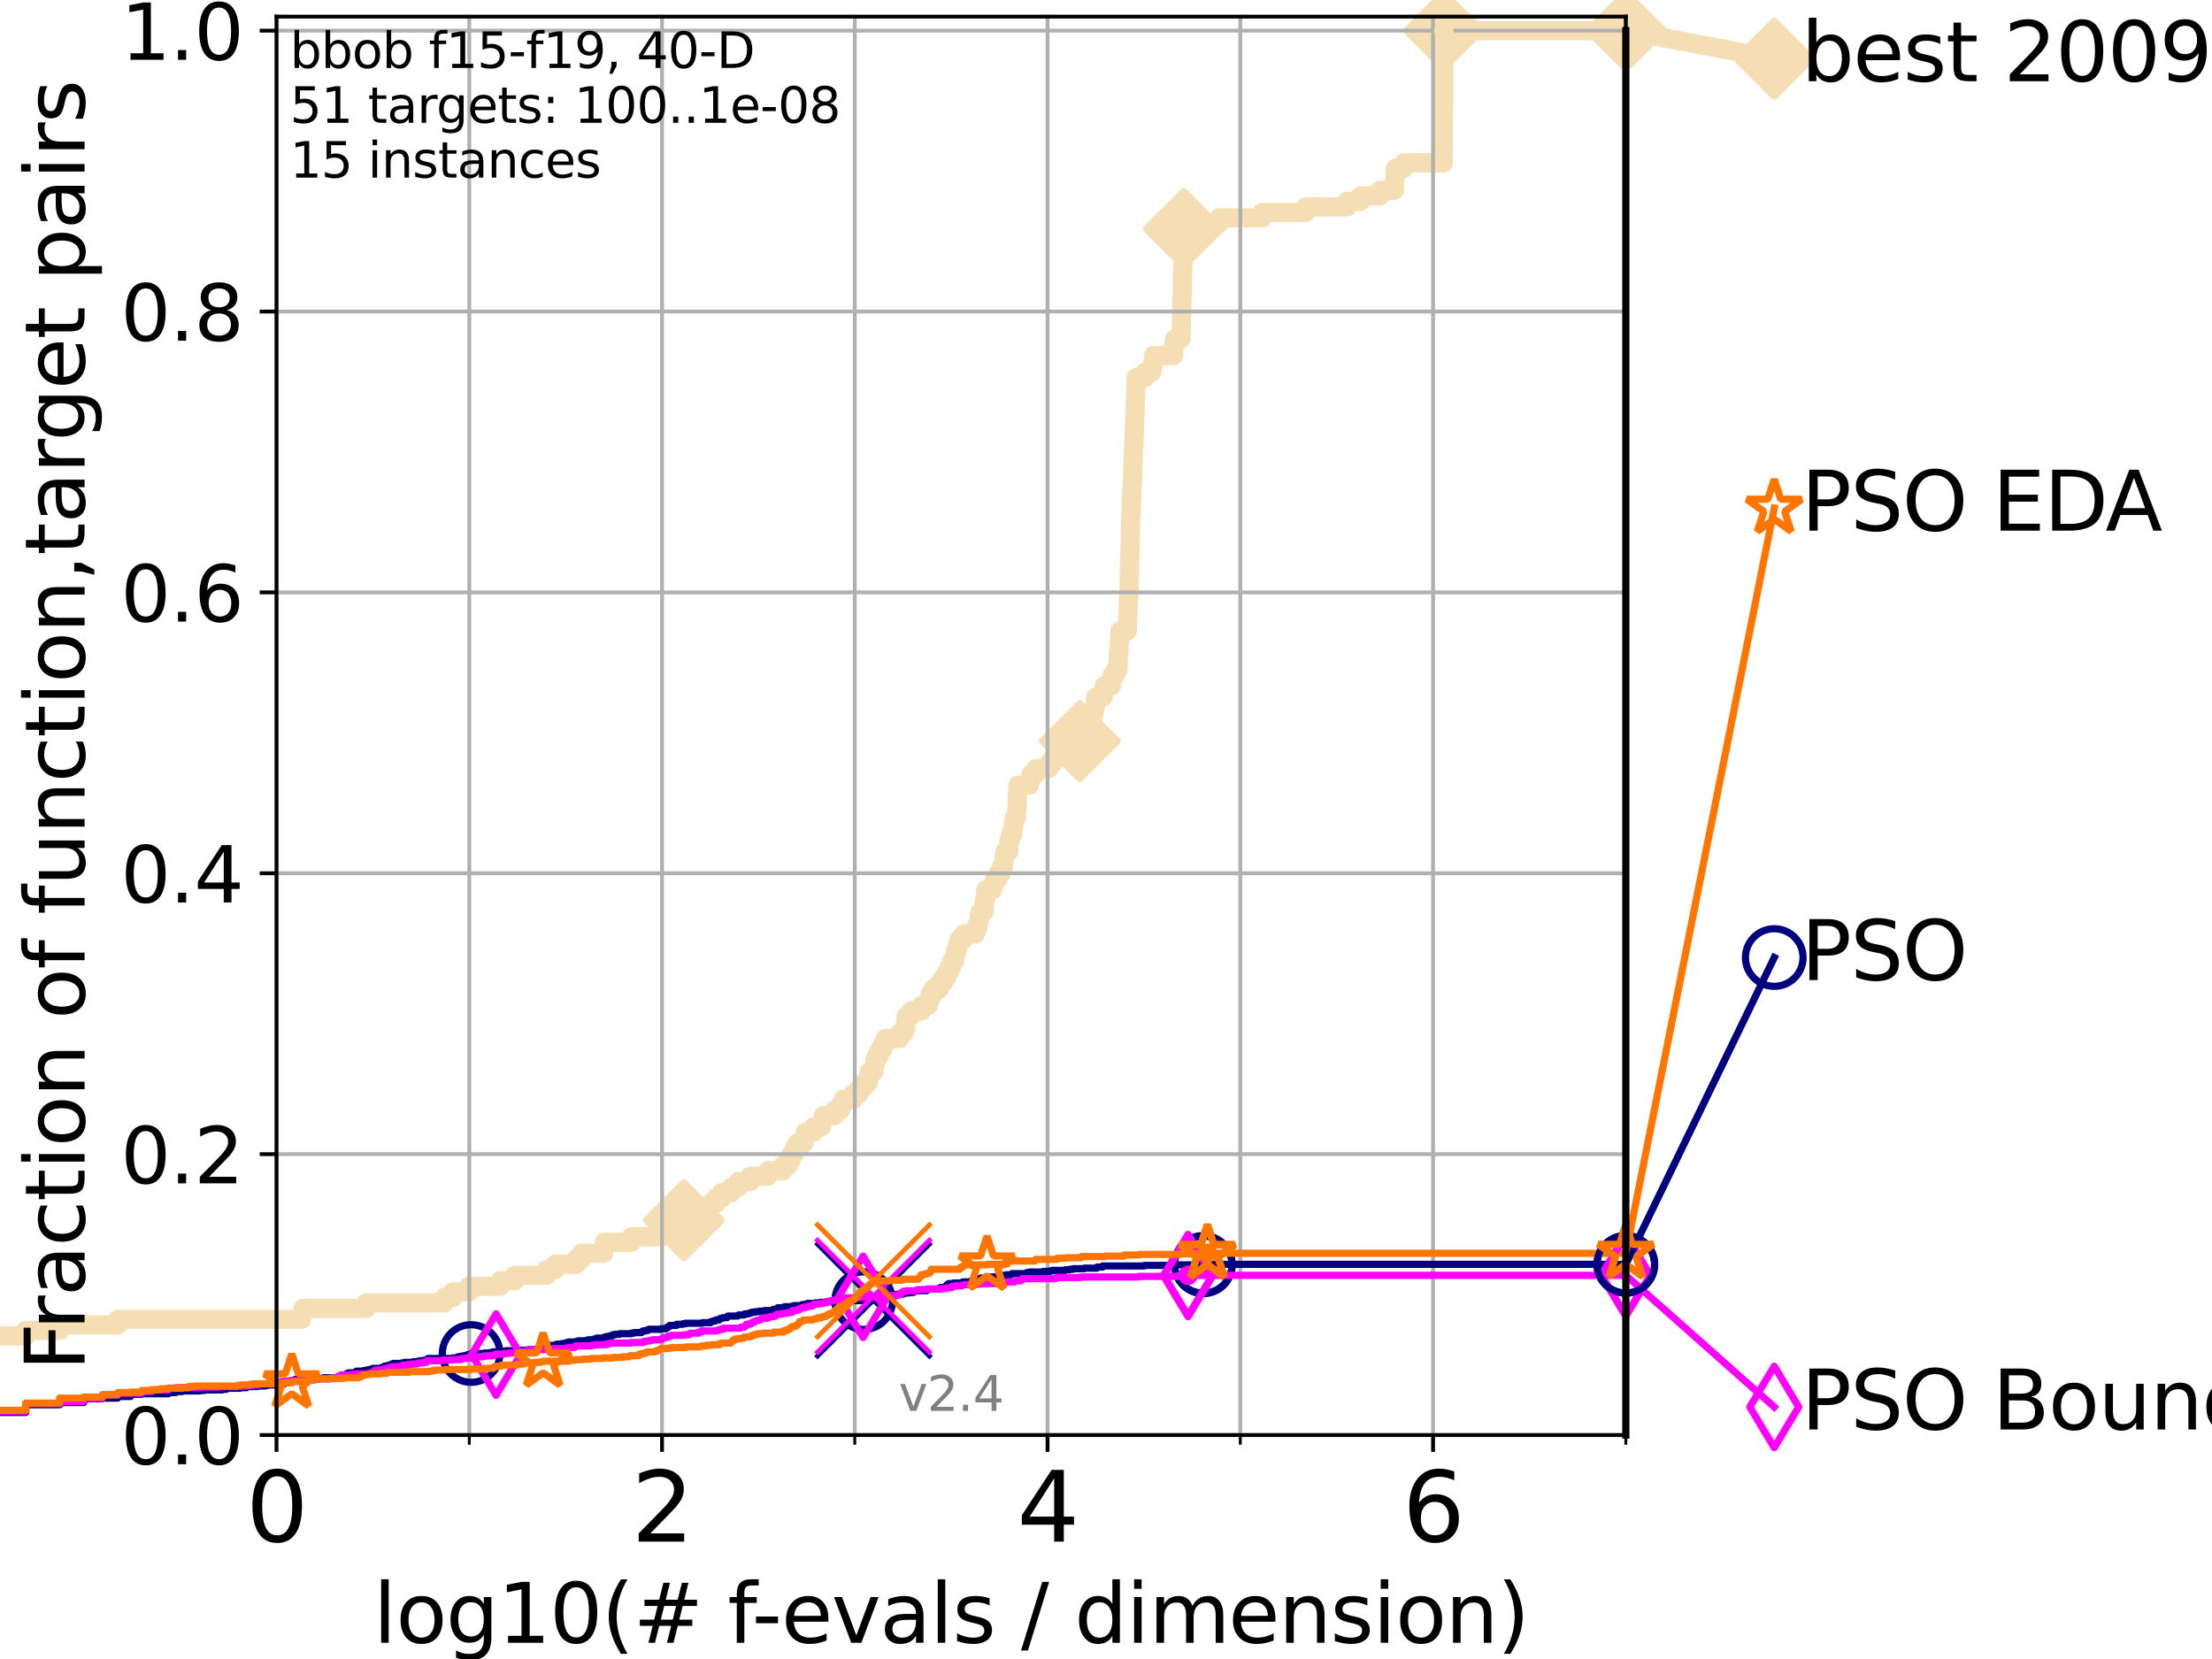 <?xml version="1.0" encoding="utf-8" standalone="no"?>
<!DOCTYPE svg PUBLIC "-//W3C//DTD SVG 1.1//EN"
  "http://www.w3.org/Graphics/SVG/1.1/DTD/svg11.dtd">
<svg height="345.6pt" version="1.1" viewBox="0 0 460.8 345.6" width="460.8pt" xmlns="http://www.w3.org/2000/svg" xmlns:xlink="http://www.w3.org/1999/xlink">
 <defs>
  <style type="text/css">*{stroke-linecap:butt;stroke-linejoin:round;}</style>
 </defs>
 <g id="figure_1">
  <g id="patch_1">
   <path d="M 0 345.6 
L 460.8 345.6 
L 460.8 0 
L 0 0 
z
" style="fill:#ffffff;"/>
  </g>
  <g id="axes_1">
   <g id="patch_2">
    <path d="M 57.6 298.944 
L 338.688 298.944 
L 338.688 3.456 
L 57.6 3.456 
z
" style="fill:#ffffff;"/>
   </g>
   <g id="line2d_1">
    <path d="M -1 278.293 
L 5.357 278.293 
L 5.357 277.145 
L 12.428 277.145 
L 12.428 275.998 
L 24.516 275.998 
L 24.516 274.851 
L 62.834 274.851 
L 62.834 273.703 
L 63.154 273.703 
L 63.154 272.556 
L 76.317 272.556 
L 76.317 271.409 
L 92.563 271.409 
L 92.563 270.261 
L 94.348 270.261 
L 94.348 269.114 
L 97.712 269.114 
L 97.712 267.967 
L 104.205 267.967 
L 104.205 266.82 
L 107.213 266.82 
L 107.213 265.672 
L 113.839 265.672 
L 113.839 264.525 
L 115.633 264.525 
L 115.633 263.378 
L 120.118 263.378 
L 120.118 262.23 
L 121.208 262.23 
L 121.208 261.083 
L 125.753 261.083 
L 125.753 259.936 
L 125.875 259.936 
L 125.875 258.788 
L 131.509 258.788 
L 131.509 257.641 
L 137.954 257.641 
L 137.954 256.494 
L 138.845 256.494 
L 138.845 255.346 
L 140.708 255.346 
L 140.708 254.199 
L 142.456 254.199 
L 142.456 253.052 
L 142.633 253.052 
L 142.633 251.905 
L 147.895 251.905 
L 147.895 250.757 
L 149.111 250.757 
L 149.111 249.61 
L 150.344 249.61 
L 150.344 248.463 
L 152.345 248.463 
L 152.345 247.315 
L 153.775 247.315 
L 153.775 246.168 
L 156.279 246.168 
L 156.279 245.021 
L 159.954 245.021 
L 159.954 243.873 
L 163.142 243.873 
L 163.142 242.726 
L 164.278 242.726 
L 164.278 241.579 
L 164.782 241.579 
L 164.782 240.432 
L 165.422 240.432 
L 165.422 239.284 
L 166.039 239.284 
L 166.039 238.137 
L 167.488 238.137 
L 167.488 236.99 
L 167.793 236.99 
L 167.793 235.842 
L 169.513 235.842 
L 169.513 234.695 
L 171.171 234.695 
L 171.171 233.548 
L 171.54 233.548 
L 171.54 232.4 
L 173.875 232.4 
L 173.875 231.253 
L 175.06 231.253 
L 175.06 230.106 
L 175.712 230.106 
L 175.712 228.958 
L 177.825 228.958 
L 177.825 227.811 
L 179.002 227.811 
L 179.002 226.664 
L 179.895 226.664 
L 179.895 225.517 
L 180.904 225.517 
L 180.904 224.369 
L 181.08 224.369 
L 181.08 223.222 
L 182.071 223.222 
L 182.071 222.075 
L 182.239 222.075 
L 182.239 220.927 
L 182.628 220.927 
L 182.628 219.78 
L 183.223 219.78 
L 183.223 218.633 
L 183.874 218.633 
L 183.874 217.485 
L 184.403 217.485 
L 184.403 216.338 
L 187.43 216.338 
L 187.43 215.191 
L 188.346 215.191 
L 188.346 214.044 
L 188.703 214.044 
L 188.727 211.749 
L 189.795 211.749 
L 189.795 210.602 
L 191.945 210.602 
L 191.945 209.454 
L 193.364 209.454 
L 193.364 208.307 
L 193.754 208.307 
L 193.754 207.16 
L 194.373 207.16 
L 194.373 206.012 
L 195.706 206.012 
L 195.706 204.865 
L 196.425 204.865 
L 196.425 203.718 
L 197.178 203.718 
L 197.178 202.571 
L 197.75 202.571 
L 197.75 201.423 
L 198.237 201.423 
L 198.237 200.276 
L 198.812 200.276 
L 198.812 199.129 
L 199.049 199.129 
L 199.049 197.981 
L 199.466 197.981 
L 199.466 196.834 
L 199.779 196.834 
L 199.779 195.687 
L 200.797 195.687 
L 200.797 194.539 
L 203.19 194.539 
L 203.19 193.392 
L 203.682 193.392 
L 203.682 192.245 
L 203.961 192.245 
L 203.961 191.097 
L 204.163 191.097 
L 204.163 189.95 
L 204.999 189.95 
L 205.049 187.656 
L 205.275 187.656 
L 205.345 185.361 
L 206.826 185.361 
L 206.826 184.214 
L 207.207 184.214 
L 207.207 183.066 
L 207.93 183.066 
L 207.93 181.919 
L 208.597 181.919 
L 208.597 180.772 
L 209.011 180.772 
L 209.011 179.624 
L 209.179 179.624 
L 209.179 178.477 
L 209.398 178.477 
L 209.398 177.33 
L 210.18 177.33 
L 210.202 175.035 
L 210.497 175.035 
L 210.497 173.888 
L 210.957 173.888 
L 210.957 172.741 
L 211.072 172.741 
L 211.072 171.593 
L 211.257 171.593 
L 211.257 170.446 
L 211.731 170.446 
L 211.822 168.151 
L 211.895 168.151 
L 211.991 164.709 
L 212.071 164.709 
L 212.071 163.562 
L 214.41 163.562 
L 214.41 162.415 
L 214.772 162.415 
L 214.772 161.268 
L 215.782 161.268 
L 215.782 160.12 
L 218.506 160.12 
L 218.506 158.973 
L 219.385 158.973 
L 219.385 157.826 
L 223.12 157.826 
L 223.204 155.531 
L 224.917 155.531 
L 224.917 154.384 
L 227.244 154.384 
L 227.299 152.089 
L 227.394 152.089 
L 227.394 150.942 
L 227.509 150.942 
L 227.59 148.647 
L 227.904 148.647 
L 227.904 147.5 
L 228.166 147.5 
L 228.249 145.205 
L 229.803 145.205 
L 229.803 144.058 
L 230.021 144.058 
L 230.021 142.911 
L 231.496 142.911 
L 231.496 141.763 
L 231.701 141.763 
L 231.701 140.616 
L 232.377 140.616 
L 232.377 139.469 
L 232.883 139.469 
L 232.992 136.027 
L 233.091 136.027 
L 233.165 133.732 
L 233.224 133.732 
L 233.297 131.438 
L 234.827 131.438 
L 234.923 127.996 
L 234.978 127.996 
L 235.077 124.554 
L 235.128 124.554 
L 235.224 121.112 
L 235.248 121.112 
L 235.316 116.523 
L 235.371 116.523 
L 235.465 110.786 
L 235.482 110.786 
L 235.56 107.344 
L 235.611 107.344 
L 235.711 103.902 
L 235.755 103.902 
L 235.85 100.461 
L 235.902 100.461 
L 235.986 97.019 
L 236.03 97.019 
L 236.125 93.577 
L 236.175 93.577 
L 236.268 90.135 
L 236.313 90.135 
L 236.405 86.693 
L 236.449 86.693 
L 236.535 82.104 
L 236.581 82.104 
L 236.668 78.662 
L 238.556 78.662 
L 238.556 77.514 
L 239.972 77.514 
L 239.972 76.367 
L 240.155 76.367 
L 240.155 75.22 
L 240.328 75.22 
L 240.328 74.073 
L 244.477 74.073 
L 244.56 71.778 
L 244.68 71.778 
L 244.68 70.631 
L 246.027 70.631 
L 246.128 66.041 
L 246.158 66.041 
L 246.248 61.452 
L 246.28 61.452 
L 246.391 55.716 
L 246.424 55.716 
L 246.526 49.979 
L 246.547 49.979 
L 246.593 46.537 
L 253.963 46.537 
L 253.963 45.39 
L 262.988 45.39 
L 262.988 44.243 
L 272.003 44.243 
L 272.003 43.095 
L 280.637 43.095 
L 280.637 41.948 
L 283.437 41.948 
L 283.437 40.801 
L 287.477 40.801 
L 287.477 39.653 
L 290.443 39.653 
L 290.516 37.359 
L 290.592 37.359 
L 290.698 35.064 
L 292.42 35.064 
L 292.42 33.917 
L 300.672 33.917 
L 300.779 6.382 
L 338.688 6.382 
L 338.688 6.382 
" style="fill:none;stroke:#f5deb3;stroke-linecap:square;stroke-width:4;"/>
   </g>
   <g id="line2d_2">
    <defs>
     <path d="M 0 7.778 
L 7.778 0 
L 0 -7.778 
L -7.778 0 
z
" id="m64c13101a3" style="stroke:#f5deb3;stroke-linejoin:miter;stroke-width:1.5;"/>
    </defs>
    <g>
     <use style="fill:#f5deb3;stroke:#f5deb3;stroke-linejoin:miter;stroke-width:1.5;" x="142.456" xlink:href="#m64c13101a3" y="254.199"/>
     <use style="fill:#f5deb3;stroke:#f5deb3;stroke-linejoin:miter;stroke-width:1.5;" x="224.917" xlink:href="#m64c13101a3" y="154.384"/>
     <use style="fill:#f5deb3;stroke:#f5deb3;stroke-linejoin:miter;stroke-width:1.5;" x="246.593" xlink:href="#m64c13101a3" y="47.685"/>
     <use style="fill:#f5deb3;stroke:#f5deb3;stroke-linejoin:miter;stroke-width:1.5;" x="300.779" xlink:href="#m64c13101a3" y="6.382"/>
     <use style="fill:#f5deb3;stroke:#f5deb3;stroke-linejoin:miter;stroke-width:1.5;" x="338.688" xlink:href="#m64c13101a3" y="6.382"/>
    </g>
   </g>
   <g id="line2d_3">
    <path style="fill:none;stroke:#f5deb3;stroke-linecap:square;stroke-width:4;"/>
    <g/>
   </g>
   <g id="line2d_4">
    <path d="M 338.688 6.382 
L 369.608 12.233 
" style="fill:none;stroke:#f5deb3;stroke-linecap:square;stroke-width:4;"/>
    <g>
     <use style="fill:#f5deb3;stroke:#f5deb3;stroke-linejoin:miter;stroke-width:1.5;" x="338.688" xlink:href="#m64c13101a3" y="6.382"/>
     <use style="fill:#f5deb3;stroke:#f5deb3;stroke-linejoin:miter;stroke-width:1.5;" x="369.608" xlink:href="#m64c13101a3" y="12.233"/>
    </g>
   </g>
   <g id="matplotlib.axis_1">
    <g id="xtick_1">
     <g id="line2d_5">
      <path clip-path="url(#pbf51809fa6)" d="M 57.6 298.944 
L 57.6 3.456 
" style="fill:none;stroke:#b0b0b0;stroke-linecap:square;stroke-width:0.8;"/>
     </g>
     <g id="line2d_6">
      <defs>
       <path d="M 0 0 
L 0 3.5 
" id="m762493bc99" style="stroke:#000000;stroke-width:0.8;"/>
      </defs>
      <g>
       <use style="stroke:#000000;stroke-width:0.8;" x="57.6" xlink:href="#m762493bc99" y="298.944"/>
      </g>
     </g>
     <g id="text_1">
      <!-- 0 -->
      <g transform="translate(51.237 321.141)scale(0.2 -0.2)">
       <defs>
        <path d="M 2034 4250 
Q 1547 4250 1301 3770 
Q 1056 3291 1056 2328 
Q 1056 1369 1301 889 
Q 1547 409 2034 409 
Q 2525 409 2770 889 
Q 3016 1369 3016 2328 
Q 3016 3291 2770 3770 
Q 2525 4250 2034 4250 
z
M 2034 4750 
Q 2819 4750 3233 4129 
Q 3647 3509 3647 2328 
Q 3647 1150 3233 529 
Q 2819 -91 2034 -91 
Q 1250 -91 836 529 
Q 422 1150 422 2328 
Q 422 3509 836 4129 
Q 1250 4750 2034 4750 
z
" id="DejaVuSans-30" transform="scale(0.016)"/>
       </defs>
       <use xlink:href="#DejaVuSans-30"/>
      </g>
     </g>
    </g>
    <g id="xtick_2">
     <g id="line2d_7">
      <path clip-path="url(#pbf51809fa6)" d="M 137.911 298.944 
L 137.911 3.456 
" style="fill:none;stroke:#b0b0b0;stroke-linecap:square;stroke-width:0.8;"/>
     </g>
     <g id="line2d_8">
      <g>
       <use style="stroke:#000000;stroke-width:0.8;" x="137.911" xlink:href="#m762493bc99" y="298.944"/>
      </g>
     </g>
     <g id="text_2">
      <!-- 2 -->
      <g transform="translate(131.548 321.141)scale(0.2 -0.2)">
       <defs>
        <path d="M 1228 531 
L 3431 531 
L 3431 0 
L 469 0 
L 469 531 
Q 828 903 1448 1529 
Q 2069 2156 2228 2338 
Q 2531 2678 2651 2914 
Q 2772 3150 2772 3378 
Q 2772 3750 2511 3984 
Q 2250 4219 1831 4219 
Q 1534 4219 1204 4116 
Q 875 4013 500 3803 
L 500 4441 
Q 881 4594 1212 4672 
Q 1544 4750 1819 4750 
Q 2544 4750 2975 4387 
Q 3406 4025 3406 3419 
Q 3406 3131 3298 2873 
Q 3191 2616 2906 2266 
Q 2828 2175 2409 1742 
Q 1991 1309 1228 531 
z
" id="DejaVuSans-32" transform="scale(0.016)"/>
       </defs>
       <use xlink:href="#DejaVuSans-32"/>
      </g>
     </g>
    </g>
    <g id="xtick_3">
     <g id="line2d_9">
      <path clip-path="url(#pbf51809fa6)" d="M 218.222 298.944 
L 218.222 3.456 
" style="fill:none;stroke:#b0b0b0;stroke-linecap:square;stroke-width:0.8;"/>
     </g>
     <g id="line2d_10">
      <g>
       <use style="stroke:#000000;stroke-width:0.8;" x="218.222" xlink:href="#m762493bc99" y="298.944"/>
      </g>
     </g>
     <g id="text_3">
      <!-- 4 -->
      <g transform="translate(211.859 321.141)scale(0.2 -0.2)">
       <defs>
        <path d="M 2419 4116 
L 825 1625 
L 2419 1625 
L 2419 4116 
z
M 2253 4666 
L 3047 4666 
L 3047 1625 
L 3713 1625 
L 3713 1100 
L 3047 1100 
L 3047 0 
L 2419 0 
L 2419 1100 
L 313 1100 
L 313 1709 
L 2253 4666 
z
" id="DejaVuSans-34" transform="scale(0.016)"/>
       </defs>
       <use xlink:href="#DejaVuSans-34"/>
      </g>
     </g>
    </g>
    <g id="xtick_4">
     <g id="line2d_11">
      <path clip-path="url(#pbf51809fa6)" d="M 298.533 298.944 
L 298.533 3.456 
" style="fill:none;stroke:#b0b0b0;stroke-linecap:square;stroke-width:0.8;"/>
     </g>
     <g id="line2d_12">
      <g>
       <use style="stroke:#000000;stroke-width:0.8;" x="298.533" xlink:href="#m762493bc99" y="298.944"/>
      </g>
     </g>
     <g id="text_4">
      <!-- 6 -->
      <g transform="translate(292.17 321.141)scale(0.2 -0.2)">
       <defs>
        <path d="M 2113 2584 
Q 1688 2584 1439 2293 
Q 1191 2003 1191 1497 
Q 1191 994 1439 701 
Q 1688 409 2113 409 
Q 2538 409 2786 701 
Q 3034 994 3034 1497 
Q 3034 2003 2786 2293 
Q 2538 2584 2113 2584 
z
M 3366 4563 
L 3366 3988 
Q 3128 4100 2886 4159 
Q 2644 4219 2406 4219 
Q 1781 4219 1451 3797 
Q 1122 3375 1075 2522 
Q 1259 2794 1537 2939 
Q 1816 3084 2150 3084 
Q 2853 3084 3261 2657 
Q 3669 2231 3669 1497 
Q 3669 778 3244 343 
Q 2819 -91 2113 -91 
Q 1303 -91 875 529 
Q 447 1150 447 2328 
Q 447 3434 972 4092 
Q 1497 4750 2381 4750 
Q 2619 4750 2861 4703 
Q 3103 4656 3366 4563 
z
" id="DejaVuSans-36" transform="scale(0.016)"/>
       </defs>
       <use xlink:href="#DejaVuSans-36"/>
      </g>
     </g>
    </g>
    <g id="xtick_5">
     <g id="line2d_13">
      <path clip-path="url(#pbf51809fa6)" d="M 97.755 298.944 
L 97.755 3.456 
" style="fill:none;stroke:#b0b0b0;stroke-linecap:square;stroke-width:0.8;"/>
     </g>
     <g id="line2d_14">
      <defs>
       <path d="M 0 0 
L 0 2 
" id="m6417449d4f" style="stroke:#000000;stroke-width:0.6;"/>
      </defs>
      <g>
       <use style="stroke:#000000;stroke-width:0.6;" x="97.755" xlink:href="#m6417449d4f" y="298.944"/>
      </g>
     </g>
    </g>
    <g id="xtick_6">
     <g id="line2d_15">
      <path clip-path="url(#pbf51809fa6)" d="M 178.066 298.944 
L 178.066 3.456 
" style="fill:none;stroke:#b0b0b0;stroke-linecap:square;stroke-width:0.8;"/>
     </g>
     <g id="line2d_16">
      <g>
       <use style="stroke:#000000;stroke-width:0.6;" x="178.066" xlink:href="#m6417449d4f" y="298.944"/>
      </g>
     </g>
    </g>
    <g id="xtick_7">
     <g id="line2d_17">
      <path clip-path="url(#pbf51809fa6)" d="M 258.377 298.944 
L 258.377 3.456 
" style="fill:none;stroke:#b0b0b0;stroke-linecap:square;stroke-width:0.8;"/>
     </g>
     <g id="line2d_18">
      <g>
       <use style="stroke:#000000;stroke-width:0.6;" x="258.377" xlink:href="#m6417449d4f" y="298.944"/>
      </g>
     </g>
    </g>
    <g id="xtick_8">
     <g id="line2d_19">
      <path clip-path="url(#pbf51809fa6)" d="M 338.688 298.944 
L 338.688 3.456 
" style="fill:none;stroke:#b0b0b0;stroke-linecap:square;stroke-width:0.8;"/>
     </g>
     <g id="line2d_20">
      <g>
       <use style="stroke:#000000;stroke-width:0.6;" x="338.688" xlink:href="#m6417449d4f" y="298.944"/>
      </g>
     </g>
    </g>
    <g id="text_5">
     <!-- log10(# f-evals / dimension) -->
     <g transform="translate(77.764 342.218)scale(0.17 -0.17)">
      <defs>
       <path d="M 603 4863 
L 1178 4863 
L 1178 0 
L 603 0 
L 603 4863 
z
" id="DejaVuSans-6c" transform="scale(0.016)"/>
       <path d="M 1959 3097 
Q 1497 3097 1228 2736 
Q 959 2375 959 1747 
Q 959 1119 1226 758 
Q 1494 397 1959 397 
Q 2419 397 2687 759 
Q 2956 1122 2956 1747 
Q 2956 2369 2687 2733 
Q 2419 3097 1959 3097 
z
M 1959 3584 
Q 2709 3584 3137 3096 
Q 3566 2609 3566 1747 
Q 3566 888 3137 398 
Q 2709 -91 1959 -91 
Q 1206 -91 779 398 
Q 353 888 353 1747 
Q 353 2609 779 3096 
Q 1206 3584 1959 3584 
z
" id="DejaVuSans-6f" transform="scale(0.016)"/>
       <path d="M 2906 1791 
Q 2906 2416 2648 2759 
Q 2391 3103 1925 3103 
Q 1463 3103 1205 2759 
Q 947 2416 947 1791 
Q 947 1169 1205 825 
Q 1463 481 1925 481 
Q 2391 481 2648 825 
Q 2906 1169 2906 1791 
z
M 3481 434 
Q 3481 -459 3084 -895 
Q 2688 -1331 1869 -1331 
Q 1566 -1331 1297 -1286 
Q 1028 -1241 775 -1147 
L 775 -588 
Q 1028 -725 1275 -790 
Q 1522 -856 1778 -856 
Q 2344 -856 2625 -561 
Q 2906 -266 2906 331 
L 2906 616 
Q 2728 306 2450 153 
Q 2172 0 1784 0 
Q 1141 0 747 490 
Q 353 981 353 1791 
Q 353 2603 747 3093 
Q 1141 3584 1784 3584 
Q 2172 3584 2450 3431 
Q 2728 3278 2906 2969 
L 2906 3500 
L 3481 3500 
L 3481 434 
z
" id="DejaVuSans-67" transform="scale(0.016)"/>
       <path d="M 794 531 
L 1825 531 
L 1825 4091 
L 703 3866 
L 703 4441 
L 1819 4666 
L 2450 4666 
L 2450 531 
L 3481 531 
L 3481 0 
L 794 0 
L 794 531 
z
" id="DejaVuSans-31" transform="scale(0.016)"/>
       <path d="M 1984 4856 
Q 1566 4138 1362 3434 
Q 1159 2731 1159 2009 
Q 1159 1288 1364 580 
Q 1569 -128 1984 -844 
L 1484 -844 
Q 1016 -109 783 600 
Q 550 1309 550 2009 
Q 550 2706 781 3412 
Q 1013 4119 1484 4856 
L 1984 4856 
z
" id="DejaVuSans-28" transform="scale(0.016)"/>
       <path d="M 3272 2816 
L 2363 2816 
L 2100 1772 
L 3016 1772 
L 3272 2816 
z
M 2803 4594 
L 2478 3297 
L 3391 3297 
L 3719 4594 
L 4219 4594 
L 3897 3297 
L 4872 3297 
L 4872 2816 
L 3775 2816 
L 3519 1772 
L 4513 1772 
L 4513 1294 
L 3397 1294 
L 3072 0 
L 2572 0 
L 2894 1294 
L 1978 1294 
L 1656 0 
L 1153 0 
L 1478 1294 
L 494 1294 
L 494 1772 
L 1594 1772 
L 1856 2816 
L 850 2816 
L 850 3297 
L 1978 3297 
L 2297 4594 
L 2803 4594 
z
" id="DejaVuSans-23" transform="scale(0.016)"/>
       <path id="DejaVuSans-20" transform="scale(0.016)"/>
       <path d="M 2375 4863 
L 2375 4384 
L 1825 4384 
Q 1516 4384 1395 4259 
Q 1275 4134 1275 3809 
L 1275 3500 
L 2222 3500 
L 2222 3053 
L 1275 3053 
L 1275 0 
L 697 0 
L 697 3053 
L 147 3053 
L 147 3500 
L 697 3500 
L 697 3744 
Q 697 4328 969 4595 
Q 1241 4863 1831 4863 
L 2375 4863 
z
" id="DejaVuSans-66" transform="scale(0.016)"/>
       <path d="M 313 2009 
L 1997 2009 
L 1997 1497 
L 313 1497 
L 313 2009 
z
" id="DejaVuSans-2d" transform="scale(0.016)"/>
       <path d="M 3597 1894 
L 3597 1613 
L 953 1613 
Q 991 1019 1311 708 
Q 1631 397 2203 397 
Q 2534 397 2845 478 
Q 3156 559 3463 722 
L 3463 178 
Q 3153 47 2828 -22 
Q 2503 -91 2169 -91 
Q 1331 -91 842 396 
Q 353 884 353 1716 
Q 353 2575 817 3079 
Q 1281 3584 2069 3584 
Q 2775 3584 3186 3129 
Q 3597 2675 3597 1894 
z
M 3022 2063 
Q 3016 2534 2758 2815 
Q 2500 3097 2075 3097 
Q 1594 3097 1305 2825 
Q 1016 2553 972 2059 
L 3022 2063 
z
" id="DejaVuSans-65" transform="scale(0.016)"/>
       <path d="M 191 3500 
L 800 3500 
L 1894 563 
L 2988 3500 
L 3597 3500 
L 2284 0 
L 1503 0 
L 191 3500 
z
" id="DejaVuSans-76" transform="scale(0.016)"/>
       <path d="M 2194 1759 
Q 1497 1759 1228 1600 
Q 959 1441 959 1056 
Q 959 750 1161 570 
Q 1363 391 1709 391 
Q 2188 391 2477 730 
Q 2766 1069 2766 1631 
L 2766 1759 
L 2194 1759 
z
M 3341 1997 
L 3341 0 
L 2766 0 
L 2766 531 
Q 2569 213 2275 61 
Q 1981 -91 1556 -91 
Q 1019 -91 701 211 
Q 384 513 384 1019 
Q 384 1609 779 1909 
Q 1175 2209 1959 2209 
L 2766 2209 
L 2766 2266 
Q 2766 2663 2505 2880 
Q 2244 3097 1772 3097 
Q 1472 3097 1187 3025 
Q 903 2953 641 2809 
L 641 3341 
Q 956 3463 1253 3523 
Q 1550 3584 1831 3584 
Q 2591 3584 2966 3190 
Q 3341 2797 3341 1997 
z
" id="DejaVuSans-61" transform="scale(0.016)"/>
       <path d="M 2834 3397 
L 2834 2853 
Q 2591 2978 2328 3040 
Q 2066 3103 1784 3103 
Q 1356 3103 1142 2972 
Q 928 2841 928 2578 
Q 928 2378 1081 2264 
Q 1234 2150 1697 2047 
L 1894 2003 
Q 2506 1872 2764 1633 
Q 3022 1394 3022 966 
Q 3022 478 2636 193 
Q 2250 -91 1575 -91 
Q 1294 -91 989 -36 
Q 684 19 347 128 
L 347 722 
Q 666 556 975 473 
Q 1284 391 1588 391 
Q 1994 391 2212 530 
Q 2431 669 2431 922 
Q 2431 1156 2273 1281 
Q 2116 1406 1581 1522 
L 1381 1569 
Q 847 1681 609 1914 
Q 372 2147 372 2553 
Q 372 3047 722 3315 
Q 1072 3584 1716 3584 
Q 2034 3584 2315 3537 
Q 2597 3491 2834 3397 
z
" id="DejaVuSans-73" transform="scale(0.016)"/>
       <path d="M 1625 4666 
L 2156 4666 
L 531 -594 
L 0 -594 
L 1625 4666 
z
" id="DejaVuSans-2f" transform="scale(0.016)"/>
       <path d="M 2906 2969 
L 2906 4863 
L 3481 4863 
L 3481 0 
L 2906 0 
L 2906 525 
Q 2725 213 2448 61 
Q 2172 -91 1784 -91 
Q 1150 -91 751 415 
Q 353 922 353 1747 
Q 353 2572 751 3078 
Q 1150 3584 1784 3584 
Q 2172 3584 2448 3432 
Q 2725 3281 2906 2969 
z
M 947 1747 
Q 947 1113 1208 752 
Q 1469 391 1925 391 
Q 2381 391 2643 752 
Q 2906 1113 2906 1747 
Q 2906 2381 2643 2742 
Q 2381 3103 1925 3103 
Q 1469 3103 1208 2742 
Q 947 2381 947 1747 
z
" id="DejaVuSans-64" transform="scale(0.016)"/>
       <path d="M 603 3500 
L 1178 3500 
L 1178 0 
L 603 0 
L 603 3500 
z
M 603 4863 
L 1178 4863 
L 1178 4134 
L 603 4134 
L 603 4863 
z
" id="DejaVuSans-69" transform="scale(0.016)"/>
       <path d="M 3328 2828 
Q 3544 3216 3844 3400 
Q 4144 3584 4550 3584 
Q 5097 3584 5394 3201 
Q 5691 2819 5691 2113 
L 5691 0 
L 5113 0 
L 5113 2094 
Q 5113 2597 4934 2840 
Q 4756 3084 4391 3084 
Q 3944 3084 3684 2787 
Q 3425 2491 3425 1978 
L 3425 0 
L 2847 0 
L 2847 2094 
Q 2847 2600 2669 2842 
Q 2491 3084 2119 3084 
Q 1678 3084 1418 2786 
Q 1159 2488 1159 1978 
L 1159 0 
L 581 0 
L 581 3500 
L 1159 3500 
L 1159 2956 
Q 1356 3278 1631 3431 
Q 1906 3584 2284 3584 
Q 2666 3584 2933 3390 
Q 3200 3197 3328 2828 
z
" id="DejaVuSans-6d" transform="scale(0.016)"/>
       <path d="M 3513 2113 
L 3513 0 
L 2938 0 
L 2938 2094 
Q 2938 2591 2744 2837 
Q 2550 3084 2163 3084 
Q 1697 3084 1428 2787 
Q 1159 2491 1159 1978 
L 1159 0 
L 581 0 
L 581 3500 
L 1159 3500 
L 1159 2956 
Q 1366 3272 1645 3428 
Q 1925 3584 2291 3584 
Q 2894 3584 3203 3211 
Q 3513 2838 3513 2113 
z
" id="DejaVuSans-6e" transform="scale(0.016)"/>
       <path d="M 513 4856 
L 1013 4856 
Q 1481 4119 1714 3412 
Q 1947 2706 1947 2009 
Q 1947 1309 1714 600 
Q 1481 -109 1013 -844 
L 513 -844 
Q 928 -128 1133 580 
Q 1338 1288 1338 2009 
Q 1338 2731 1133 3434 
Q 928 4138 513 4856 
z
" id="DejaVuSans-29" transform="scale(0.016)"/>
      </defs>
      <use xlink:href="#DejaVuSans-6c"/>
      <use x="27.783" xlink:href="#DejaVuSans-6f"/>
      <use x="88.965" xlink:href="#DejaVuSans-67"/>
      <use x="152.441" xlink:href="#DejaVuSans-31"/>
      <use x="216.064" xlink:href="#DejaVuSans-30"/>
      <use x="279.688" xlink:href="#DejaVuSans-28"/>
      <use x="318.701" xlink:href="#DejaVuSans-23"/>
      <use x="402.49" xlink:href="#DejaVuSans-20"/>
      <use x="434.277" xlink:href="#DejaVuSans-66"/>
      <use x="463.982" xlink:href="#DejaVuSans-2d"/>
      <use x="500.066" xlink:href="#DejaVuSans-65"/>
      <use x="561.59" xlink:href="#DejaVuSans-76"/>
      <use x="620.77" xlink:href="#DejaVuSans-61"/>
      <use x="682.049" xlink:href="#DejaVuSans-6c"/>
      <use x="709.832" xlink:href="#DejaVuSans-73"/>
      <use x="761.932" xlink:href="#DejaVuSans-20"/>
      <use x="793.719" xlink:href="#DejaVuSans-2f"/>
      <use x="827.41" xlink:href="#DejaVuSans-20"/>
      <use x="859.197" xlink:href="#DejaVuSans-64"/>
      <use x="922.674" xlink:href="#DejaVuSans-69"/>
      <use x="950.457" xlink:href="#DejaVuSans-6d"/>
      <use x="1047.869" xlink:href="#DejaVuSans-65"/>
      <use x="1109.393" xlink:href="#DejaVuSans-6e"/>
      <use x="1172.771" xlink:href="#DejaVuSans-73"/>
      <use x="1224.871" xlink:href="#DejaVuSans-69"/>
      <use x="1252.654" xlink:href="#DejaVuSans-6f"/>
      <use x="1313.836" xlink:href="#DejaVuSans-6e"/>
      <use x="1377.215" xlink:href="#DejaVuSans-29"/>
     </g>
    </g>
   </g>
   <g id="matplotlib.axis_2">
    <g id="ytick_1">
     <g id="line2d_21">
      <path clip-path="url(#pbf51809fa6)" d="M 57.6 298.944 
L 338.688 298.944 
" style="fill:none;stroke:#b0b0b0;stroke-linecap:square;stroke-width:0.8;"/>
     </g>
     <g id="line2d_22">
      <defs>
       <path d="M 0 0 
L -3.5 0 
" id="mf66a21afe7" style="stroke:#000000;stroke-width:0.8;"/>
      </defs>
      <g>
       <use style="stroke:#000000;stroke-width:0.8;" x="57.6" xlink:href="#mf66a21afe7" y="298.944"/>
      </g>
     </g>
     <g id="text_6">
      <!-- 0.0 -->
      <g transform="translate(25.155 305.023)scale(0.16 -0.16)">
       <defs>
        <path d="M 684 794 
L 1344 794 
L 1344 0 
L 684 0 
L 684 794 
z
" id="DejaVuSans-2e" transform="scale(0.016)"/>
       </defs>
       <use xlink:href="#DejaVuSans-30"/>
       <use x="63.623" xlink:href="#DejaVuSans-2e"/>
       <use x="95.41" xlink:href="#DejaVuSans-30"/>
      </g>
     </g>
    </g>
    <g id="ytick_2">
     <g id="line2d_23">
      <path clip-path="url(#pbf51809fa6)" d="M 57.6 240.432 
L 338.688 240.432 
" style="fill:none;stroke:#b0b0b0;stroke-linecap:square;stroke-width:0.8;"/>
     </g>
     <g id="line2d_24">
      <g>
       <use style="stroke:#000000;stroke-width:0.8;" x="57.6" xlink:href="#mf66a21afe7" y="240.432"/>
      </g>
     </g>
     <g id="text_7">
      <!-- 0.2 -->
      <g transform="translate(25.155 246.51)scale(0.16 -0.16)">
       <use xlink:href="#DejaVuSans-30"/>
       <use x="63.623" xlink:href="#DejaVuSans-2e"/>
       <use x="95.41" xlink:href="#DejaVuSans-32"/>
      </g>
     </g>
    </g>
    <g id="ytick_3">
     <g id="line2d_25">
      <path clip-path="url(#pbf51809fa6)" d="M 57.6 181.919 
L 338.688 181.919 
" style="fill:none;stroke:#b0b0b0;stroke-linecap:square;stroke-width:0.8;"/>
     </g>
     <g id="line2d_26">
      <g>
       <use style="stroke:#000000;stroke-width:0.8;" x="57.6" xlink:href="#mf66a21afe7" y="181.919"/>
      </g>
     </g>
     <g id="text_8">
      <!-- 0.4 -->
      <g transform="translate(25.155 187.998)scale(0.16 -0.16)">
       <use xlink:href="#DejaVuSans-30"/>
       <use x="63.623" xlink:href="#DejaVuSans-2e"/>
       <use x="95.41" xlink:href="#DejaVuSans-34"/>
      </g>
     </g>
    </g>
    <g id="ytick_4">
     <g id="line2d_27">
      <path clip-path="url(#pbf51809fa6)" d="M 57.6 123.407 
L 338.688 123.407 
" style="fill:none;stroke:#b0b0b0;stroke-linecap:square;stroke-width:0.8;"/>
     </g>
     <g id="line2d_28">
      <g>
       <use style="stroke:#000000;stroke-width:0.8;" x="57.6" xlink:href="#mf66a21afe7" y="123.407"/>
      </g>
     </g>
     <g id="text_9">
      <!-- 0.6 -->
      <g transform="translate(25.155 129.485)scale(0.16 -0.16)">
       <use xlink:href="#DejaVuSans-30"/>
       <use x="63.623" xlink:href="#DejaVuSans-2e"/>
       <use x="95.41" xlink:href="#DejaVuSans-36"/>
      </g>
     </g>
    </g>
    <g id="ytick_5">
     <g id="line2d_29">
      <path clip-path="url(#pbf51809fa6)" d="M 57.6 64.894 
L 338.688 64.894 
" style="fill:none;stroke:#b0b0b0;stroke-linecap:square;stroke-width:0.8;"/>
     </g>
     <g id="line2d_30">
      <g>
       <use style="stroke:#000000;stroke-width:0.8;" x="57.6" xlink:href="#mf66a21afe7" y="64.894"/>
      </g>
     </g>
     <g id="text_10">
      <!-- 0.8 -->
      <g transform="translate(25.155 70.973)scale(0.16 -0.16)">
       <defs>
        <path d="M 2034 2216 
Q 1584 2216 1326 1975 
Q 1069 1734 1069 1313 
Q 1069 891 1326 650 
Q 1584 409 2034 409 
Q 2484 409 2743 651 
Q 3003 894 3003 1313 
Q 3003 1734 2745 1975 
Q 2488 2216 2034 2216 
z
M 1403 2484 
Q 997 2584 770 2862 
Q 544 3141 544 3541 
Q 544 4100 942 4425 
Q 1341 4750 2034 4750 
Q 2731 4750 3128 4425 
Q 3525 4100 3525 3541 
Q 3525 3141 3298 2862 
Q 3072 2584 2669 2484 
Q 3125 2378 3379 2068 
Q 3634 1759 3634 1313 
Q 3634 634 3220 271 
Q 2806 -91 2034 -91 
Q 1263 -91 848 271 
Q 434 634 434 1313 
Q 434 1759 690 2068 
Q 947 2378 1403 2484 
z
M 1172 3481 
Q 1172 3119 1398 2916 
Q 1625 2713 2034 2713 
Q 2441 2713 2670 2916 
Q 2900 3119 2900 3481 
Q 2900 3844 2670 4047 
Q 2441 4250 2034 4250 
Q 1625 4250 1398 4047 
Q 1172 3844 1172 3481 
z
" id="DejaVuSans-38" transform="scale(0.016)"/>
       </defs>
       <use xlink:href="#DejaVuSans-30"/>
       <use x="63.623" xlink:href="#DejaVuSans-2e"/>
       <use x="95.41" xlink:href="#DejaVuSans-38"/>
      </g>
     </g>
    </g>
    <g id="ytick_6">
     <g id="line2d_31">
      <path clip-path="url(#pbf51809fa6)" d="M 57.6 6.382 
L 338.688 6.382 
" style="fill:none;stroke:#b0b0b0;stroke-linecap:square;stroke-width:0.8;"/>
     </g>
     <g id="line2d_32">
      <g>
       <use style="stroke:#000000;stroke-width:0.8;" x="57.6" xlink:href="#mf66a21afe7" y="6.382"/>
      </g>
     </g>
     <g id="text_11">
      <!-- 1.0 -->
      <g transform="translate(25.155 12.46)scale(0.16 -0.16)">
       <use xlink:href="#DejaVuSans-31"/>
       <use x="63.623" xlink:href="#DejaVuSans-2e"/>
       <use x="95.41" xlink:href="#DejaVuSans-30"/>
      </g>
     </g>
    </g>
    <g id="text_12">
     <!-- Fraction of function,target pairs -->
     <g transform="translate(17.62 285.585)rotate(-90)scale(0.17 -0.17)">
      <defs>
       <path d="M 628 4666 
L 3309 4666 
L 3309 4134 
L 1259 4134 
L 1259 2759 
L 3109 2759 
L 3109 2228 
L 1259 2228 
L 1259 0 
L 628 0 
L 628 4666 
z
" id="DejaVuSans-46" transform="scale(0.016)"/>
       <path d="M 2631 2963 
Q 2534 3019 2420 3045 
Q 2306 3072 2169 3072 
Q 1681 3072 1420 2755 
Q 1159 2438 1159 1844 
L 1159 0 
L 581 0 
L 581 3500 
L 1159 3500 
L 1159 2956 
Q 1341 3275 1631 3429 
Q 1922 3584 2338 3584 
Q 2397 3584 2469 3576 
Q 2541 3569 2628 3553 
L 2631 2963 
z
" id="DejaVuSans-72" transform="scale(0.016)"/>
       <path d="M 3122 3366 
L 3122 2828 
Q 2878 2963 2633 3030 
Q 2388 3097 2138 3097 
Q 1578 3097 1268 2742 
Q 959 2388 959 1747 
Q 959 1106 1268 751 
Q 1578 397 2138 397 
Q 2388 397 2633 464 
Q 2878 531 3122 666 
L 3122 134 
Q 2881 22 2623 -34 
Q 2366 -91 2075 -91 
Q 1284 -91 818 406 
Q 353 903 353 1747 
Q 353 2603 823 3093 
Q 1294 3584 2113 3584 
Q 2378 3584 2631 3529 
Q 2884 3475 3122 3366 
z
" id="DejaVuSans-63" transform="scale(0.016)"/>
       <path d="M 1172 4494 
L 1172 3500 
L 2356 3500 
L 2356 3053 
L 1172 3053 
L 1172 1153 
Q 1172 725 1289 603 
Q 1406 481 1766 481 
L 2356 481 
L 2356 0 
L 1766 0 
Q 1100 0 847 248 
Q 594 497 594 1153 
L 594 3053 
L 172 3053 
L 172 3500 
L 594 3500 
L 594 4494 
L 1172 4494 
z
" id="DejaVuSans-74" transform="scale(0.016)"/>
       <path d="M 544 1381 
L 544 3500 
L 1119 3500 
L 1119 1403 
Q 1119 906 1312 657 
Q 1506 409 1894 409 
Q 2359 409 2629 706 
Q 2900 1003 2900 1516 
L 2900 3500 
L 3475 3500 
L 3475 0 
L 2900 0 
L 2900 538 
Q 2691 219 2414 64 
Q 2138 -91 1772 -91 
Q 1169 -91 856 284 
Q 544 659 544 1381 
z
M 1991 3584 
L 1991 3584 
z
" id="DejaVuSans-75" transform="scale(0.016)"/>
       <path d="M 750 794 
L 1409 794 
L 1409 256 
L 897 -744 
L 494 -744 
L 750 256 
L 750 794 
z
" id="DejaVuSans-2c" transform="scale(0.016)"/>
       <path d="M 1159 525 
L 1159 -1331 
L 581 -1331 
L 581 3500 
L 1159 3500 
L 1159 2969 
Q 1341 3281 1617 3432 
Q 1894 3584 2278 3584 
Q 2916 3584 3314 3078 
Q 3713 2572 3713 1747 
Q 3713 922 3314 415 
Q 2916 -91 2278 -91 
Q 1894 -91 1617 61 
Q 1341 213 1159 525 
z
M 3116 1747 
Q 3116 2381 2855 2742 
Q 2594 3103 2138 3103 
Q 1681 3103 1420 2742 
Q 1159 2381 1159 1747 
Q 1159 1113 1420 752 
Q 1681 391 2138 391 
Q 2594 391 2855 752 
Q 3116 1113 3116 1747 
z
" id="DejaVuSans-70" transform="scale(0.016)"/>
      </defs>
      <use xlink:href="#DejaVuSans-46"/>
      <use x="50.27" xlink:href="#DejaVuSans-72"/>
      <use x="91.383" xlink:href="#DejaVuSans-61"/>
      <use x="152.662" xlink:href="#DejaVuSans-63"/>
      <use x="207.643" xlink:href="#DejaVuSans-74"/>
      <use x="246.852" xlink:href="#DejaVuSans-69"/>
      <use x="274.635" xlink:href="#DejaVuSans-6f"/>
      <use x="335.816" xlink:href="#DejaVuSans-6e"/>
      <use x="399.195" xlink:href="#DejaVuSans-20"/>
      <use x="430.982" xlink:href="#DejaVuSans-6f"/>
      <use x="492.164" xlink:href="#DejaVuSans-66"/>
      <use x="527.369" xlink:href="#DejaVuSans-20"/>
      <use x="559.156" xlink:href="#DejaVuSans-66"/>
      <use x="594.361" xlink:href="#DejaVuSans-75"/>
      <use x="657.74" xlink:href="#DejaVuSans-6e"/>
      <use x="721.119" xlink:href="#DejaVuSans-63"/>
      <use x="776.1" xlink:href="#DejaVuSans-74"/>
      <use x="815.309" xlink:href="#DejaVuSans-69"/>
      <use x="843.092" xlink:href="#DejaVuSans-6f"/>
      <use x="904.273" xlink:href="#DejaVuSans-6e"/>
      <use x="967.652" xlink:href="#DejaVuSans-2c"/>
      <use x="999.439" xlink:href="#DejaVuSans-74"/>
      <use x="1038.648" xlink:href="#DejaVuSans-61"/>
      <use x="1099.928" xlink:href="#DejaVuSans-72"/>
      <use x="1139.291" xlink:href="#DejaVuSans-67"/>
      <use x="1202.768" xlink:href="#DejaVuSans-65"/>
      <use x="1264.291" xlink:href="#DejaVuSans-74"/>
      <use x="1303.5" xlink:href="#DejaVuSans-20"/>
      <use x="1335.287" xlink:href="#DejaVuSans-70"/>
      <use x="1398.764" xlink:href="#DejaVuSans-61"/>
      <use x="1460.043" xlink:href="#DejaVuSans-69"/>
      <use x="1487.826" xlink:href="#DejaVuSans-72"/>
      <use x="1528.939" xlink:href="#DejaVuSans-73"/>
     </g>
    </g>
   </g>
   <g id="line2d_33">
    <defs>
     <path d="M 0 1.5 
C 0.398 1.5 0.779 1.342 1.061 1.061 
C 1.342 0.779 1.5 0.398 1.5 0 
C 1.5 -0.398 1.342 -0.779 1.061 -1.061 
C 0.779 -1.342 0.398 -1.5 0 -1.5 
C -0.398 -1.5 -0.779 -1.342 -1.061 -1.061 
C -1.342 -0.779 -1.5 -0.398 -1.5 0 
C -1.5 0.398 -1.342 0.779 -1.061 1.061 
C -0.779 1.342 -0.398 1.5 0 1.5 
z
" id="mb0bf18c77e" style="stroke:#f5deb3;"/>
    </defs>
    <g>
     <use style="fill:#f5deb3;stroke:#f5deb3;" x="300.779" xlink:href="#mb0bf18c77e" y="6.382"/>
     <use style="fill:#f5deb3;stroke:#f5deb3;" x="300.779" xlink:href="#mb0bf18c77e" y="6.382"/>
    </g>
   </g>
   <g id="line2d_34">
    <defs>
     <path d="M 0 1.5 
C 0.398 1.5 0.779 1.342 1.061 1.061 
C 1.342 0.779 1.5 0.398 1.5 0 
C 1.5 -0.398 1.342 -0.779 1.061 -1.061 
C 0.779 -1.342 0.398 -1.5 0 -1.5 
C -0.398 -1.5 -0.779 -1.342 -1.061 -1.061 
C -1.342 -0.779 -1.5 -0.398 -1.5 0 
C -1.5 0.398 -1.342 0.779 -1.061 1.061 
C -0.779 1.342 -0.398 1.5 0 1.5 
z
" id="m7c74ab2af5" style="stroke:#000080;"/>
    </defs>
    <g>
     <use style="fill:#000080;stroke:#000080;" x="250.671" xlink:href="#m7c74ab2af5" y="263.378"/>
     <use style="fill:#000080;stroke:#000080;" x="250.671" xlink:href="#m7c74ab2af5" y="263.378"/>
    </g>
   </g>
   <g id="line2d_35">
    <path d="M -1 294.24 
L 5.357 294.24 
L 5.357 292.634 
L 12.428 292.634 
L 12.428 292.175 
L 17.445 292.175 
L 17.445 291.372 
L 21.336 291.372 
L 21.336 291.257 
L 24.516 291.257 
L 24.516 290.913 
L 27.204 290.913 
L 27.204 290.454 
L 29.533 290.454 
L 29.533 290.339 
L 35.086 290.339 
L 35.086 290.11 
L 36.604 290.11 
L 36.604 289.88 
L 37.999 289.88 
L 37.999 289.766 
L 41.621 289.766 
L 41.621 289.651 
L 42.678 289.651 
L 42.678 289.536 
L 46.363 289.536 
L 46.363 289.421 
L 47.174 289.421 
L 47.174 289.192 
L 50.087 289.192 
L 50.087 289.077 
L 51.38 289.077 
L 51.38 288.848 
L 53.709 288.848 
L 53.709 288.733 
L 55.271 288.733 
L 55.271 288.618 
L 55.763 288.618 
L 55.763 288.504 
L 57.6 288.504 
L 57.6 288.389 
L 58.861 288.389 
L 58.861 288.274 
L 59.262 288.274 
L 59.262 288.045 
L 60.037 288.045 
L 60.037 287.815 
L 60.78 287.815 
L 60.78 287.586 
L 61.139 287.586 
L 61.139 287.471 
L 61.491 287.471 
L 61.491 287.356 
L 62.834 287.356 
L 62.834 287.242 
L 66.595 287.242 
L 66.595 287.127 
L 67.359 287.127 
L 67.359 287.012 
L 70.119 287.012 
L 70.119 286.897 
L 70.33 286.897 
L 70.33 286.783 
L 70.949 286.783 
L 70.949 286.553 
L 71.35 286.553 
L 71.35 286.438 
L 72.125 286.438 
L 72.125 286.209 
L 72.314 286.209 
L 72.314 286.094 
L 72.685 286.094 
L 72.685 285.979 
L 73.925 285.979 
L 73.925 285.865 
L 74.095 285.865 
L 74.095 285.75 
L 74.263 285.75 
L 74.263 285.635 
L 75.711 285.635 
L 75.711 285.521 
L 76.317 285.521 
L 76.317 285.406 
L 76.904 285.406 
L 76.904 285.291 
L 77.471 285.291 
L 77.471 285.176 
L 77.61 285.176 
L 77.61 285.062 
L 79.571 285.062 
L 79.571 284.832 
L 80.059 284.832 
L 80.059 284.603 
L 80.534 284.603 
L 80.534 284.488 
L 81.109 284.488 
L 81.109 284.373 
L 81.334 284.373 
L 81.334 284.259 
L 81.885 284.259 
L 81.885 284.029 
L 83.733 284.029 
L 83.733 283.914 
L 84.308 283.914 
L 84.308 283.8 
L 86.013 283.8 
L 86.013 283.685 
L 87.01 283.685 
L 87.01 283.57 
L 87.487 283.57 
L 87.487 283.455 
L 88.405 283.455 
L 88.405 283.341 
L 88.774 283.341 
L 88.774 283.226 
L 89.064 283.226 
L 89.135 282.996 
L 94.348 282.996 
L 94.348 282.882 
L 95.125 282.882 
L 95.125 282.767 
L 95.377 282.767 
L 95.377 282.652 
L 95.918 282.652 
L 95.918 282.538 
L 96.583 282.538 
L 96.583 282.423 
L 97.134 282.423 
L 97.134 282.308 
L 97.448 282.308 
L 97.448 282.193 
L 98.015 282.193 
L 98.015 282.079 
L 98.143 282.079 
L 98.143 281.964 
L 100.899 281.964 
L 100.899 281.849 
L 102.196 281.849 
L 102.196 281.734 
L 102.663 281.734 
L 102.663 281.62 
L 103.685 281.62 
L 103.685 281.505 
L 105.37 281.505 
L 105.37 281.39 
L 106.958 281.39 
L 106.958 281.276 
L 110.039 281.276 
L 110.039 281.161 
L 111.604 281.161 
L 111.604 281.046 
L 112.488 281.046 
L 112.488 280.931 
L 112.987 280.931 
L 112.987 280.817 
L 113.63 280.817 
L 113.63 280.702 
L 113.96 280.702 
L 114.012 280.358 
L 114.898 280.358 
L 114.898 280.243 
L 115.897 280.243 
L 115.974 280.013 
L 117.001 280.013 
L 117.001 279.899 
L 117.682 279.899 
L 117.682 279.784 
L 118.067 279.784 
L 118.067 279.669 
L 118.444 279.669 
L 118.444 279.555 
L 119.972 279.555 
L 119.972 279.44 
L 120.382 279.44 
L 120.382 279.325 
L 122.137 279.325 
L 122.137 279.21 
L 122.563 279.21 
L 122.563 279.096 
L 123.574 279.096 
L 123.574 278.981 
L 124.197 278.981 
L 124.245 278.751 
L 125.744 278.751 
L 125.744 278.637 
L 125.979 278.637 
L 125.979 278.522 
L 126.44 278.522 
L 126.44 278.407 
L 127.003 278.407 
L 127.003 278.293 
L 127.564 278.293 
L 127.572 278.063 
L 128.146 278.063 
L 128.146 277.948 
L 129.126 277.948 
L 129.126 277.834 
L 131.478 277.834 
L 131.478 277.719 
L 132.054 277.719 
L 132.054 277.604 
L 133.65 277.604 
L 133.728 277.375 
L 133.921 277.375 
L 133.921 277.26 
L 134.487 277.26 
L 134.487 277.145 
L 135.01 277.145 
L 135.113 276.916 
L 137.674 276.916 
L 137.674 276.801 
L 138.737 276.801 
L 138.816 276.572 
L 138.997 276.572 
L 138.997 276.457 
L 139.289 276.457 
L 139.289 276.342 
L 139.414 276.342 
L 139.498 276.113 
L 140.93 276.113 
L 140.948 275.883 
L 142.178 275.883 
L 142.178 275.768 
L 142.809 275.768 
L 142.809 275.654 
L 146.329 275.654 
L 146.329 275.539 
L 148.025 275.539 
L 148.101 275.31 
L 148.542 275.31 
L 148.542 275.195 
L 149.001 275.195 
L 149.093 274.965 
L 149.819 274.965 
L 149.874 274.736 
L 150.12 274.736 
L 150.12 274.621 
L 150.514 274.621 
L 150.514 274.506 
L 151.428 274.506 
L 151.428 274.392 
L 151.564 274.392 
L 151.578 274.162 
L 153.673 274.162 
L 153.673 274.048 
L 153.838 274.048 
L 153.838 273.933 
L 155.051 273.933 
L 155.13 273.703 
L 155.906 273.703 
L 155.906 273.589 
L 156.319 273.589 
L 156.319 273.474 
L 156.613 273.474 
L 156.613 273.359 
L 157.261 273.359 
L 157.261 273.244 
L 158.142 273.244 
L 158.142 273.13 
L 159.28 273.13 
L 159.28 273.015 
L 160.853 273.015 
L 160.853 272.9 
L 161.023 272.9 
L 161.023 272.785 
L 161.832 272.785 
L 161.918 272.556 
L 161.971 272.556 
L 161.971 272.441 
L 163.124 272.441 
L 163.124 272.327 
L 163.446 272.327 
L 163.446 272.212 
L 164.971 272.212 
L 164.971 272.097 
L 165.36 272.097 
L 165.36 271.982 
L 167.077 271.982 
L 167.119 271.753 
L 167.983 271.753 
L 167.983 271.638 
L 168.253 271.638 
L 168.253 271.523 
L 169.848 271.523 
L 169.848 271.409 
L 170.878 271.409 
L 170.878 271.294 
L 172.101 271.294 
L 172.101 271.179 
L 174.832 271.179 
L 174.832 271.065 
L 175.867 271.065 
L 175.867 270.95 
L 179.934 270.95 
L 179.934 270.835 
L 183.423 270.835 
L 183.423 270.72 
L 183.948 270.72 
L 183.948 270.606 
L 184.111 270.606 
L 184.111 270.376 
L 184.287 270.376 
L 184.287 270.261 
L 184.77 270.261 
L 184.773 270.032 
L 185.35 270.032 
L 185.35 269.917 
L 185.49 269.917 
L 185.49 269.802 
L 186.159 269.802 
L 186.159 269.688 
L 187.056 269.688 
L 187.056 269.573 
L 188.146 269.573 
L 188.146 269.458 
L 188.506 269.458 
L 188.506 269.344 
L 189.371 269.344 
L 189.371 269.229 
L 190.285 269.229 
L 190.285 268.999 
L 190.844 268.999 
L 190.844 268.885 
L 193.063 268.885 
L 193.063 268.655 
L 193.187 268.655 
L 193.187 268.54 
L 195.509 268.54 
L 195.509 268.426 
L 195.824 268.426 
L 195.824 268.311 
L 195.943 268.311 
L 195.943 268.196 
L 196.828 268.196 
L 196.828 268.082 
L 197.061 268.082 
L 197.142 267.737 
L 197.413 267.737 
L 197.421 267.508 
L 197.626 267.508 
L 197.626 267.393 
L 198.629 267.393 
L 198.629 267.278 
L 200.468 267.278 
L 200.549 267.049 
L 202.054 267.049 
L 202.054 266.934 
L 202.375 266.934 
L 202.375 266.82 
L 203.184 266.82 
L 203.2 266.59 
L 203.432 266.59 
L 203.432 266.475 
L 203.583 266.475 
L 203.583 266.361 
L 204.302 266.361 
L 204.302 266.246 
L 205.649 266.246 
L 205.649 266.016 
L 207.707 266.016 
L 207.707 265.902 
L 207.899 265.902 
L 207.899 265.672 
L 209.639 265.672 
L 209.639 265.557 
L 210.593 265.557 
L 210.593 265.443 
L 210.791 265.443 
L 210.791 265.328 
L 213.845 265.328 
L 213.86 265.099 
L 214.481 265.099 
L 214.481 264.984 
L 217.33 264.984 
L 217.33 264.869 
L 218.684 264.869 
L 218.684 264.754 
L 219.188 264.754 
L 219.188 264.64 
L 221.921 264.64 
L 221.921 264.525 
L 222.841 264.525 
L 222.841 264.41 
L 223.601 264.41 
L 223.601 264.295 
L 225.901 264.295 
L 225.901 264.181 
L 228.504 264.181 
L 228.54 263.951 
L 229.706 263.951 
L 229.706 263.722 
L 238.408 263.722 
L 238.408 263.607 
L 243.906 263.607 
L 243.906 263.492 
L 250.671 263.492 
L 250.671 263.378 
L 338.688 263.378 
L 338.688 263.378 
" style="fill:none;stroke:#000080;stroke-linecap:square;stroke-width:1.5;"/>
   </g>
   <g id="line2d_36">
    <defs>
     <path d="M 0 6 
C 1.591 6 3.117 5.368 4.243 4.243 
C 5.368 3.117 6 1.591 6 0 
C 6 -1.591 5.368 -3.117 4.243 -4.243 
C 3.117 -5.368 1.591 -6 0 -6 
C -1.591 -6 -3.117 -5.368 -4.243 -4.243 
C -5.368 -3.117 -6 -1.591 -6 0 
C -6 1.591 -5.368 3.117 -4.243 4.243 
C -3.117 5.368 -1.591 6 0 6 
z
" id="m11f276d67b" style="stroke:#000080;stroke-width:1.5;"/>
    </defs>
    <g>
     <use style="fill-opacity:0;stroke:#000080;stroke-width:1.5;" x="98.143" xlink:href="#m11f276d67b" y="281.964"/>
     <use style="fill-opacity:0;stroke:#000080;stroke-width:1.5;" x="179.934" xlink:href="#m11f276d67b" y="270.95"/>
     <use style="fill-opacity:0;stroke:#000080;stroke-width:1.5;" x="250.671" xlink:href="#m11f276d67b" y="263.492"/>
     <use style="fill-opacity:0;stroke:#000080;stroke-width:1.5;" x="250.671" xlink:href="#m11f276d67b" y="263.378"/>
     <use style="fill-opacity:0;stroke:#000080;stroke-width:1.5;" x="338.688" xlink:href="#m11f276d67b" y="263.378"/>
    </g>
   </g>
   <g id="line2d_37">
    <path style="fill:none;stroke:#000080;stroke-linecap:square;stroke-width:1.5;"/>
    <g/>
   </g>
   <g id="line2d_38">
    <path clip-path="url(#pbf51809fa6)" d="M 181.958 270.835 
" style="fill:none;stroke:#000080;stroke-linecap:square;stroke-width:1.5;"/>
    <defs>
     <path d="M -12 12 
L 12 -12 
M -12 -12 
L 12 12 
" id="mb16a6f8f3a" style="stroke:#000080;"/>
    </defs>
    <g clip-path="url(#pbf51809fa6)">
     <use style="fill:#000080;stroke:#000080;" x="181.958" xlink:href="#mb16a6f8f3a" y="270.835"/>
    </g>
   </g>
   <g id="line2d_39">
    <defs>
     <path d="M 0 1.5 
C 0.398 1.5 0.779 1.342 1.061 1.061 
C 1.342 0.779 1.5 0.398 1.5 0 
C 1.5 -0.398 1.342 -0.779 1.061 -1.061 
C 0.779 -1.342 0.398 -1.5 0 -1.5 
C -0.398 -1.5 -0.779 -1.342 -1.061 -1.061 
C -1.342 -0.779 -1.5 -0.398 -1.5 0 
C -1.5 0.398 -1.342 0.779 -1.061 1.061 
C -0.779 1.342 -0.398 1.5 0 1.5 
z
" id="mc8d03f01fe" style="stroke:#ff00ff;"/>
    </defs>
    <g>
     <use style="fill:#ff00ff;stroke:#ff00ff;" x="247.503" xlink:href="#mc8d03f01fe" y="265.672"/>
     <use style="fill:#ff00ff;stroke:#ff00ff;" x="247.503" xlink:href="#mc8d03f01fe" y="265.672"/>
    </g>
   </g>
   <g id="line2d_40">
    <path d="M -1 294.011 
L 5.357 294.011 
L 5.357 292.404 
L 12.428 292.404 
L 12.428 291.945 
L 17.445 291.945 
L 17.445 291.257 
L 21.336 291.257 
L 21.336 290.569 
L 24.516 290.569 
L 24.516 290.224 
L 29.533 290.224 
L 29.533 289.88 
L 31.587 289.88 
L 31.587 289.536 
L 35.086 289.536 
L 35.086 289.192 
L 36.604 289.192 
L 36.604 289.077 
L 41.621 289.077 
L 41.621 288.962 
L 45.512 288.962 
L 45.512 288.848 
L 49.403 288.848 
L 49.403 288.733 
L 51.38 288.733 
L 51.38 288.618 
L 52.583 288.618 
L 52.583 288.504 
L 53.709 288.504 
L 53.709 288.389 
L 54.245 288.389 
L 54.245 288.274 
L 56.705 288.274 
L 56.705 288.159 
L 57.158 288.159 
L 57.158 288.045 
L 58.031 288.045 
L 58.031 287.93 
L 58.451 287.93 
L 58.451 287.815 
L 59.262 287.815 
L 59.262 287.7 
L 60.412 287.7 
L 60.412 287.586 
L 62.508 287.586 
L 62.508 287.471 
L 65.522 287.471 
L 65.522 287.356 
L 66.067 287.356 
L 66.067 287.242 
L 68.793 287.242 
L 68.793 287.127 
L 69.905 287.127 
L 69.905 287.012 
L 70.119 287.012 
L 70.119 286.897 
L 70.33 286.897 
L 70.33 286.783 
L 70.949 286.783 
L 70.949 286.438 
L 73.048 286.438 
L 73.048 286.324 
L 74.263 286.324 
L 74.263 286.209 
L 76.759 286.209 
L 76.759 286.094 
L 77.61 286.094 
L 77.61 285.865 
L 77.748 285.865 
L 77.748 285.75 
L 77.885 285.75 
L 77.885 285.635 
L 78.02 285.635 
L 78.02 285.521 
L 78.421 285.521 
L 78.421 285.406 
L 79.695 285.406 
L 79.695 285.291 
L 79.817 285.291 
L 79.817 285.176 
L 80.766 285.176 
L 80.766 285.062 
L 80.881 285.062 
L 80.881 284.947 
L 81.109 284.947 
L 81.109 284.832 
L 81.667 284.832 
L 81.667 284.717 
L 83.438 284.717 
L 83.438 284.603 
L 83.733 284.603 
L 83.733 284.488 
L 83.927 284.488 
L 83.927 284.373 
L 85.046 284.373 
L 85.046 284.259 
L 85.754 284.259 
L 85.754 284.144 
L 86.847 284.144 
L 86.847 284.029 
L 87.25 284.029 
L 87.25 283.914 
L 88.18 283.914 
L 88.18 283.8 
L 88.847 283.8 
L 88.92 283.455 
L 92.087 283.455 
L 92.087 283.341 
L 94.241 283.341 
L 94.241 283.226 
L 95.918 283.226 
L 95.918 283.111 
L 96.254 283.111 
L 96.254 282.996 
L 97.269 282.996 
L 97.269 282.882 
L 98.772 282.882 
L 98.772 282.767 
L 99.536 282.767 
L 99.536 282.652 
L 100.568 282.652 
L 100.568 282.538 
L 101.152 282.538 
L 101.152 282.423 
L 102.729 282.423 
L 102.729 282.308 
L 103.182 282.308 
L 103.182 282.193 
L 103.341 282.193 
L 103.341 282.079 
L 104.942 282.079 
L 104.942 281.964 
L 106.006 281.964 
L 106.006 281.849 
L 107.738 281.849 
L 107.738 281.734 
L 108.223 281.734 
L 108.223 281.62 
L 108.718 281.62 
L 108.718 281.505 
L 109.909 281.505 
L 109.952 281.276 
L 110.443 281.276 
L 110.443 281.161 
L 113.275 281.161 
L 113.275 281.046 
L 115.333 281.046 
L 115.333 280.931 
L 118.23 280.931 
L 118.297 280.702 
L 119.677 280.702 
L 119.677 280.587 
L 119.924 280.587 
L 120.009 280.358 
L 123.374 280.358 
L 123.374 280.243 
L 123.82 280.243 
L 123.82 280.128 
L 126.296 280.128 
L 126.296 280.013 
L 126.823 280.013 
L 126.823 279.899 
L 127.117 279.899 
L 127.117 279.784 
L 131.383 279.784 
L 131.383 279.669 
L 134.025 279.669 
L 134.09 279.44 
L 134.688 279.44 
L 134.688 279.325 
L 135.487 279.325 
L 135.487 279.21 
L 135.947 279.21 
L 135.947 279.096 
L 137.545 279.096 
L 137.545 278.981 
L 138.002 278.981 
L 138.002 278.866 
L 138.132 278.866 
L 138.132 278.751 
L 138.265 278.751 
L 138.265 278.637 
L 138.96 278.637 
L 138.96 278.522 
L 139.079 278.522 
L 139.079 278.407 
L 139.382 278.407 
L 139.382 278.293 
L 139.891 278.293 
L 139.891 278.178 
L 142.379 278.178 
L 142.379 278.063 
L 143.566 278.063 
L 143.569 277.834 
L 143.828 277.834 
L 143.828 277.719 
L 145.554 277.719 
L 145.557 277.489 
L 146.102 277.489 
L 146.105 277.26 
L 149.178 277.26 
L 149.178 277.145 
L 149.724 277.145 
L 149.724 277.031 
L 149.909 277.031 
L 149.909 276.916 
L 150.674 276.916 
L 150.721 276.686 
L 154.174 276.686 
L 154.174 276.572 
L 154.375 276.572 
L 154.375 276.457 
L 155.108 276.457 
L 155.108 276.342 
L 155.221 276.342 
L 155.221 276.227 
L 155.388 276.227 
L 155.468 275.883 
L 156.032 275.883 
L 156.032 275.768 
L 156.539 275.768 
L 156.539 275.654 
L 156.667 275.654 
L 156.725 275.424 
L 157.206 275.424 
L 157.207 275.195 
L 157.553 275.195 
L 157.553 275.08 
L 158.089 275.08 
L 158.089 274.965 
L 158.3 274.965 
L 158.3 274.851 
L 158.602 274.851 
L 158.672 274.621 
L 159.934 274.621 
L 159.983 274.392 
L 160.422 274.392 
L 160.422 274.277 
L 161.256 274.277 
L 161.256 274.162 
L 161.595 274.162 
L 161.66 273.933 
L 161.74 273.933 
L 161.74 273.818 
L 162.494 273.818 
L 162.494 273.703 
L 163.128 273.703 
L 163.128 273.589 
L 163.943 273.589 
L 163.943 273.474 
L 164.545 273.474 
L 164.545 273.359 
L 165.052 273.359 
L 165.105 273.015 
L 165.897 273.015 
L 165.897 272.9 
L 166.4 272.9 
L 166.4 272.785 
L 166.609 272.785 
L 166.609 272.671 
L 166.726 272.671 
L 166.726 272.556 
L 166.935 272.556 
L 166.935 272.441 
L 167.773 272.441 
L 167.798 272.212 
L 168.444 272.212 
L 168.444 272.097 
L 169.153 272.097 
L 169.212 271.868 
L 169.51 271.868 
L 169.51 271.753 
L 169.636 271.753 
L 169.636 271.638 
L 170.747 271.638 
L 170.747 271.523 
L 171.496 271.523 
L 171.496 271.409 
L 172.119 271.409 
L 172.153 271.179 
L 172.819 271.179 
L 172.926 270.95 
L 173.691 270.95 
L 173.691 270.835 
L 174.343 270.835 
L 174.343 270.72 
L 174.564 270.72 
L 174.613 270.491 
L 175.478 270.491 
L 175.478 270.376 
L 178.319 270.376 
L 178.319 270.261 
L 179.796 270.261 
L 179.796 270.147 
L 180.449 270.147 
L 180.449 270.032 
L 185.219 270.032 
L 185.219 269.917 
L 186.697 269.917 
L 186.697 269.802 
L 187.268 269.802 
L 187.268 269.688 
L 187.566 269.688 
L 187.573 269.458 
L 187.802 269.458 
L 187.802 269.229 
L 188.149 269.229 
L 188.173 268.999 
L 188.812 268.999 
L 188.812 268.885 
L 190.901 268.885 
L 190.901 268.77 
L 191.105 268.77 
L 191.105 268.655 
L 193.308 268.655 
L 193.308 268.54 
L 196.158 268.54 
L 196.158 268.426 
L 197.074 268.426 
L 197.074 268.311 
L 197.808 268.311 
L 197.808 268.196 
L 198.411 268.196 
L 198.418 267.967 
L 198.995 267.967 
L 198.995 267.852 
L 200.426 267.852 
L 200.426 267.737 
L 200.628 267.737 
L 200.628 267.623 
L 203.443 267.623 
L 203.443 267.508 
L 204.172 267.508 
L 204.172 267.393 
L 207.663 267.393 
L 207.663 267.278 
L 208.457 267.278 
L 208.457 267.164 
L 209.614 267.164 
L 209.614 267.049 
L 211.361 267.049 
L 211.361 266.934 
L 211.562 266.934 
L 211.562 266.82 
L 212.649 266.82 
L 212.649 266.705 
L 212.863 266.705 
L 212.962 266.361 
L 219.907 266.361 
L 219.907 266.246 
L 220.048 266.246 
L 220.048 266.131 
L 225.123 266.131 
L 225.123 266.016 
L 237.296 266.016 
L 237.296 265.902 
L 245.341 265.902 
L 245.341 265.787 
L 247.503 265.787 
L 247.503 265.672 
L 338.688 265.672 
L 338.688 265.672 
" style="fill:none;stroke:#ff00ff;stroke-linecap:square;stroke-width:1.5;"/>
   </g>
   <g id="line2d_41">
    <defs>
     <path d="M 0 8.485 
L 5.091 0 
L 0 -8.485 
L -5.091 0 
z
" id="md5c38a3cfb" style="stroke:#ff00ff;stroke-linejoin:miter;stroke-width:1.5;"/>
    </defs>
    <g>
     <use style="fill-opacity:0;stroke:#ff00ff;stroke-linejoin:miter;stroke-width:1.5;" x="103.341" xlink:href="#md5c38a3cfb" y="282.193"/>
     <use style="fill-opacity:0;stroke:#ff00ff;stroke-linejoin:miter;stroke-width:1.5;" x="179.796" xlink:href="#md5c38a3cfb" y="270.147"/>
     <use style="fill-opacity:0;stroke:#ff00ff;stroke-linejoin:miter;stroke-width:1.5;" x="247.503" xlink:href="#md5c38a3cfb" y="265.787"/>
     <use style="fill-opacity:0;stroke:#ff00ff;stroke-linejoin:miter;stroke-width:1.5;" x="247.503" xlink:href="#md5c38a3cfb" y="265.672"/>
     <use style="fill-opacity:0;stroke:#ff00ff;stroke-linejoin:miter;stroke-width:1.5;" x="247.503" xlink:href="#md5c38a3cfb" y="265.672"/>
     <use style="fill-opacity:0;stroke:#ff00ff;stroke-linejoin:miter;stroke-width:1.5;" x="338.688" xlink:href="#md5c38a3cfb" y="265.672"/>
    </g>
   </g>
   <g id="line2d_42">
    <path style="fill:none;stroke:#ff00ff;stroke-linecap:square;stroke-width:1.5;"/>
    <g/>
   </g>
   <g id="line2d_43">
    <path clip-path="url(#pbf51809fa6)" d="M 181.958 270.032 
" style="fill:none;stroke:#ff00ff;stroke-linecap:square;stroke-width:1.5;"/>
    <defs>
     <path d="M -12 12 
L 12 -12 
M -12 -12 
L 12 12 
" id="m77a444a171" style="stroke:#ff00ff;"/>
    </defs>
    <g clip-path="url(#pbf51809fa6)">
     <use style="fill:#ff00ff;stroke:#ff00ff;" x="181.958" xlink:href="#m77a444a171" y="270.032"/>
    </g>
   </g>
   <g id="line2d_44">
    <defs>
     <path d="M 0 1.5 
C 0.398 1.5 0.779 1.342 1.061 1.061 
C 1.342 0.779 1.5 0.398 1.5 0 
C 1.5 -0.398 1.342 -0.779 1.061 -1.061 
C 0.779 -1.342 0.398 -1.5 0 -1.5 
C -0.398 -1.5 -0.779 -1.342 -1.061 -1.061 
C -1.342 -0.779 -1.5 -0.398 -1.5 0 
C -1.5 0.398 -1.342 0.779 -1.061 1.061 
C -0.779 1.342 -0.398 1.5 0 1.5 
z
" id="m1c010aefc0" style="stroke:#ff7500;"/>
    </defs>
    <g>
     <use style="fill:#ff7500;stroke:#ff7500;" x="251.52" xlink:href="#m1c010aefc0" y="261.083"/>
     <use style="fill:#ff7500;stroke:#ff7500;" x="251.52" xlink:href="#m1c010aefc0" y="261.083"/>
    </g>
   </g>
   <g id="line2d_45">
    <path d="M -1 293.781 
L 5.357 293.781 
L 5.357 292.29 
L 12.428 292.29 
L 12.428 291.257 
L 17.445 291.257 
L 17.445 291.028 
L 21.336 291.028 
L 21.336 290.569 
L 24.516 290.569 
L 24.516 290.11 
L 27.204 290.11 
L 27.204 289.995 
L 29.533 289.995 
L 29.533 289.651 
L 31.587 289.651 
L 31.587 289.536 
L 33.424 289.536 
L 33.424 289.307 
L 35.086 289.307 
L 35.086 289.192 
L 37.999 289.192 
L 37.999 289.077 
L 39.292 289.077 
L 39.292 288.848 
L 40.495 288.848 
L 40.495 288.733 
L 49.403 288.733 
L 49.403 288.618 
L 50.087 288.618 
L 50.087 288.504 
L 51.992 288.504 
L 51.992 288.389 
L 52.583 288.389 
L 52.583 288.274 
L 58.031 288.274 
L 58.031 288.159 
L 59.262 288.159 
L 59.262 288.045 
L 60.78 288.045 
L 60.78 287.815 
L 63.777 287.815 
L 63.777 287.7 
L 64.08 287.7 
L 64.08 287.586 
L 64.378 287.586 
L 64.378 287.471 
L 65.243 287.471 
L 65.243 287.356 
L 65.797 287.356 
L 65.797 287.242 
L 68.793 287.242 
L 68.793 287.127 
L 71.742 287.127 
L 71.742 287.012 
L 74.596 287.012 
L 74.596 286.897 
L 75.082 286.897 
L 75.082 286.783 
L 75.242 286.783 
L 75.242 286.668 
L 75.399 286.668 
L 75.399 286.553 
L 75.711 286.553 
L 75.711 286.438 
L 76.168 286.438 
L 76.168 286.324 
L 77.047 286.324 
L 77.047 286.209 
L 79.322 286.209 
L 79.322 286.094 
L 80.534 286.094 
L 80.534 285.979 
L 80.766 285.979 
L 80.766 285.865 
L 85.226 285.865 
L 85.226 285.75 
L 89.419 285.75 
L 89.419 285.635 
L 90.108 285.635 
L 90.108 285.521 
L 90.509 285.521 
L 90.509 285.406 
L 92.738 285.406 
L 92.738 285.291 
L 98.313 285.291 
L 98.313 285.176 
L 101.007 285.176 
L 101.007 285.062 
L 102.729 285.062 
L 102.729 284.832 
L 103.021 284.832 
L 103.021 284.717 
L 103.404 284.717 
L 103.404 284.603 
L 104.325 284.603 
L 104.415 284.373 
L 107.688 284.373 
L 107.688 284.259 
L 108.103 284.259 
L 108.103 284.144 
L 109.177 284.144 
L 109.177 284.029 
L 109.424 284.029 
L 109.424 283.914 
L 111.286 283.914 
L 111.286 283.8 
L 112.581 283.8 
L 112.581 283.685 
L 113.15 283.685 
L 113.15 283.57 
L 118.55 283.57 
L 118.55 283.455 
L 118.891 283.455 
L 118.891 283.341 
L 119.924 283.341 
L 119.924 283.226 
L 121.557 283.226 
L 121.557 283.111 
L 123.101 283.111 
L 123.101 282.996 
L 125.577 282.996 
L 125.577 282.882 
L 127.729 282.882 
L 127.729 282.767 
L 129.728 282.767 
L 129.728 282.652 
L 131.069 282.652 
L 131.069 282.538 
L 131.192 282.538 
L 131.192 282.423 
L 133.067 282.423 
L 133.131 282.079 
L 133.634 282.079 
L 133.634 281.964 
L 134.279 281.964 
L 134.279 281.849 
L 134.661 281.849 
L 134.771 281.62 
L 136.428 281.62 
L 136.428 281.505 
L 136.692 281.505 
L 136.692 281.39 
L 137.071 281.39 
L 137.071 281.276 
L 137.303 281.276 
L 137.303 281.161 
L 137.559 281.161 
L 137.616 280.931 
L 139.168 280.931 
L 139.168 280.817 
L 139.984 280.817 
L 139.984 280.702 
L 142.914 280.702 
L 142.914 280.587 
L 145.697 280.587 
L 145.697 280.472 
L 146.27 280.472 
L 146.27 280.358 
L 147.067 280.358 
L 147.067 280.243 
L 148.157 280.243 
L 148.157 280.128 
L 149.872 280.128 
L 149.879 279.899 
L 150.254 279.899 
L 150.254 279.784 
L 152.238 279.784 
L 152.326 279.555 
L 152.448 279.555 
L 152.448 279.44 
L 152.559 279.44 
L 152.559 279.325 
L 152.798 279.325 
L 152.798 279.21 
L 152.941 279.21 
L 152.948 278.981 
L 153.488 278.981 
L 153.488 278.866 
L 154.423 278.866 
L 154.423 278.751 
L 154.962 278.751 
L 155.062 278.522 
L 156.136 278.522 
L 156.136 278.407 
L 156.512 278.407 
L 156.512 278.293 
L 156.828 278.293 
L 156.887 278.063 
L 157.444 278.063 
L 157.444 277.948 
L 157.851 277.948 
L 157.851 277.834 
L 159.011 277.834 
L 159.011 277.719 
L 161.234 277.719 
L 161.247 277.489 
L 163.295 277.489 
L 163.35 277.145 
L 163.976 277.145 
L 163.976 277.031 
L 164.114 277.031 
L 164.114 276.916 
L 164.465 276.916 
L 164.465 276.801 
L 164.636 276.801 
L 164.682 276.572 
L 164.967 276.572 
L 165.002 276.342 
L 165.581 276.342 
L 165.581 276.227 
L 165.751 276.227 
L 165.751 276.113 
L 166.041 276.113 
L 166.041 275.998 
L 166.204 275.998 
L 166.275 275.768 
L 166.347 275.768 
L 166.347 275.654 
L 166.534 275.654 
L 166.581 275.31 
L 167.077 275.31 
L 167.077 275.195 
L 167.226 275.195 
L 167.226 275.08 
L 167.357 275.08 
L 167.357 274.965 
L 169.378 274.965 
L 169.378 274.851 
L 169.608 274.851 
L 169.608 274.736 
L 170.204 274.736 
L 170.204 274.621 
L 170.378 274.621 
L 170.378 274.506 
L 171.177 274.506 
L 171.271 274.277 
L 171.921 274.277 
L 171.921 274.162 
L 172.252 274.162 
L 172.272 273.933 
L 172.497 273.933 
L 172.497 273.818 
L 172.639 273.818 
L 172.639 273.703 
L 173.195 273.703 
L 173.195 273.589 
L 173.331 273.589 
L 173.331 273.474 
L 173.635 273.474 
L 173.694 273.244 
L 173.761 273.244 
L 173.761 273.13 
L 174.116 273.13 
L 174.224 272.785 
L 174.316 272.785 
L 174.316 272.671 
L 174.474 272.671 
L 174.474 272.556 
L 174.777 272.556 
L 174.789 272.212 
L 175.446 272.212 
L 175.471 271.982 
L 175.604 271.982 
L 175.604 271.868 
L 175.961 271.868 
L 175.961 271.753 
L 176.243 271.753 
L 176.352 271.409 
L 176.429 271.409 
L 176.429 271.294 
L 176.65 271.294 
L 176.65 271.179 
L 176.98 271.179 
L 177.033 270.95 
L 177.335 270.95 
L 177.335 270.835 
L 177.713 270.835 
L 177.713 270.72 
L 177.964 270.72 
L 178.07 270.376 
L 178.489 270.376 
L 178.489 270.261 
L 178.604 270.261 
L 178.654 269.688 
L 178.77 269.688 
L 178.836 269.458 
L 179.088 269.458 
L 179.167 269.114 
L 179.336 269.114 
L 179.446 268.885 
L 179.582 268.885 
L 179.582 268.77 
L 179.79 268.77 
L 179.79 268.655 
L 180.052 268.655 
L 180.052 268.54 
L 180.296 268.54 
L 180.315 268.311 
L 180.45 268.311 
L 180.45 268.196 
L 180.86 268.196 
L 180.911 267.852 
L 180.975 267.852 
L 181.075 267.623 
L 181.301 267.623 
L 181.301 267.508 
L 181.503 267.508 
L 181.503 267.393 
L 181.746 267.393 
L 181.82 267.164 
L 181.877 267.164 
L 181.957 266.82 
L 185.635 266.82 
L 185.635 266.705 
L 187.911 266.705 
L 187.911 266.59 
L 188.147 266.59 
L 188.147 266.475 
L 191.304 266.475 
L 191.314 266.246 
L 191.503 266.246 
L 191.593 265.902 
L 191.898 265.902 
L 191.898 265.557 
L 192.449 265.557 
L 192.449 265.443 
L 192.867 265.443 
L 192.867 265.328 
L 193.308 265.328 
L 193.308 265.213 
L 193.72 265.213 
L 193.82 264.869 
L 193.94 264.869 
L 193.977 264.41 
L 199.918 264.41 
L 199.918 264.295 
L 200.035 264.295 
L 200.035 264.066 
L 200.285 264.066 
L 200.285 263.951 
L 200.504 263.951 
L 200.504 263.837 
L 200.759 263.837 
L 200.759 263.722 
L 200.9 263.722 
L 200.9 263.607 
L 201.047 263.607 
L 201.047 263.492 
L 205.617 263.492 
L 205.617 263.378 
L 209.413 263.378 
L 209.413 263.263 
L 209.87 263.263 
L 209.935 262.804 
L 209.998 262.804 
L 209.998 262.689 
L 215.599 262.689 
L 215.599 262.574 
L 215.783 262.574 
L 215.783 262.345 
L 220.18 262.345 
L 220.19 262.116 
L 222.099 262.116 
L 222.099 262.001 
L 225.228 262.001 
L 225.281 261.771 
L 230.301 261.771 
L 230.301 261.657 
L 234.163 261.657 
L 234.194 261.427 
L 237.345 261.427 
L 237.345 261.312 
L 245.844 261.312 
L 245.844 261.198 
L 251.52 261.198 
L 251.52 261.083 
L 338.688 261.083 
L 338.688 261.083 
" style="fill:none;stroke:#ff7500;stroke-linecap:square;stroke-width:1.5;"/>
   </g>
   <g id="line2d_46">
    <defs>
     <path d="M 0 -6 
L -1.347 -1.854 
L -5.706 -1.854 
L -2.18 0.708 
L -3.527 4.854 
L -0 2.292 
L 3.527 4.854 
L 2.18 0.708 
L 5.706 -1.854 
L 1.347 -1.854 
z
" id="m1ca723afc4" style="stroke:#ff7500;stroke-linejoin:bevel;stroke-width:1.5;"/>
    </defs>
    <g>
     <use style="fill-opacity:0;stroke:#ff7500;stroke-linejoin:bevel;stroke-width:1.5;" x="60.78" xlink:href="#m1ca723afc4" y="288.045"/>
     <use style="fill-opacity:0;stroke:#ff7500;stroke-linejoin:bevel;stroke-width:1.5;" x="113.15" xlink:href="#m1ca723afc4" y="283.685"/>
     <use style="fill-opacity:0;stroke:#ff7500;stroke-linejoin:bevel;stroke-width:1.5;" x="205.617" xlink:href="#m1ca723afc4" y="263.492"/>
     <use style="fill-opacity:0;stroke:#ff7500;stroke-linejoin:bevel;stroke-width:1.5;" x="251.52" xlink:href="#m1ca723afc4" y="261.198"/>
     <use style="fill-opacity:0;stroke:#ff7500;stroke-linejoin:bevel;stroke-width:1.5;" x="251.52" xlink:href="#m1ca723afc4" y="261.083"/>
     <use style="fill-opacity:0;stroke:#ff7500;stroke-linejoin:bevel;stroke-width:1.5;" x="338.688" xlink:href="#m1ca723afc4" y="261.083"/>
    </g>
   </g>
   <g id="line2d_47">
    <path style="fill:none;stroke:#ff7500;stroke-linecap:square;stroke-width:1.5;"/>
    <g/>
   </g>
   <g id="line2d_48">
    <path clip-path="url(#pbf51809fa6)" d="M 181.958 266.82 
" style="fill:none;stroke:#ff7500;stroke-linecap:square;stroke-width:1.5;"/>
    <defs>
     <path d="M -12 12 
L 12 -12 
M -12 -12 
L 12 12 
" id="m4129bd67a5" style="stroke:#ff7500;"/>
    </defs>
    <g clip-path="url(#pbf51809fa6)">
     <use style="fill:#ff7500;stroke:#ff7500;" x="181.958" xlink:href="#m4129bd67a5" y="266.82"/>
    </g>
   </g>
   <g id="line2d_49">
    <path d="M 338.688 265.672 
L 369.608 293.093 
" style="fill:none;stroke:#ff00ff;stroke-linecap:square;stroke-width:1.5;"/>
    <g>
     <use style="fill-opacity:0;stroke:#ff00ff;stroke-linejoin:miter;stroke-width:1.5;" x="338.688" xlink:href="#md5c38a3cfb" y="265.672"/>
     <use style="fill-opacity:0;stroke:#ff00ff;stroke-linejoin:miter;stroke-width:1.5;" x="369.608" xlink:href="#md5c38a3cfb" y="293.093"/>
    </g>
   </g>
   <g id="line2d_50">
    <path d="M 338.688 263.378 
L 369.608 199.473 
" style="fill:none;stroke:#000080;stroke-linecap:square;stroke-width:1.5;"/>
    <g>
     <use style="fill-opacity:0;stroke:#000080;stroke-width:1.5;" x="338.688" xlink:href="#m11f276d67b" y="263.378"/>
     <use style="fill-opacity:0;stroke:#000080;stroke-width:1.5;" x="369.608" xlink:href="#m11f276d67b" y="199.473"/>
    </g>
   </g>
   <g id="line2d_51">
    <path d="M 338.688 261.083 
L 369.608 105.853 
" style="fill:none;stroke:#ff7500;stroke-linecap:square;stroke-width:1.5;"/>
    <g>
     <use style="fill-opacity:0;stroke:#ff7500;stroke-linejoin:bevel;stroke-width:1.5;" x="338.688" xlink:href="#m1ca723afc4" y="261.083"/>
     <use style="fill-opacity:0;stroke:#ff7500;stroke-linejoin:bevel;stroke-width:1.5;" x="369.608" xlink:href="#m1ca723afc4" y="105.853"/>
    </g>
   </g>
   <g id="line2d_52">
    <path d="M 338.688 298.944 
L 338.688 6.382 
" style="fill:none;stroke:#000000;stroke-linecap:square;stroke-width:1.5;"/>
   </g>
   <g id="patch_3">
    <path d="M 57.6 298.944 
L 57.6 3.456 
" style="fill:none;stroke:#000000;stroke-linecap:square;stroke-linejoin:miter;stroke-width:0.8;"/>
   </g>
   <g id="patch_4">
    <path d="M 338.688 298.944 
L 338.688 3.456 
" style="fill:none;stroke:#000000;stroke-linecap:square;stroke-linejoin:miter;stroke-width:0.8;"/>
   </g>
   <g id="patch_5">
    <path d="M 57.6 298.944 
L 338.688 298.944 
" style="fill:none;stroke:#000000;stroke-linecap:square;stroke-linejoin:miter;stroke-width:0.8;"/>
   </g>
   <g id="patch_6">
    <path d="M 57.6 3.456 
L 338.688 3.456 
" style="fill:none;stroke:#000000;stroke-linecap:square;stroke-linejoin:miter;stroke-width:0.8;"/>
   </g>
   <g id="text_13">
    <!-- PSO Bound -->
    <g transform="translate(375.229 297.784)scale(0.17 -0.17)">
     <defs>
      <path d="M 1259 4147 
L 1259 2394 
L 2053 2394 
Q 2494 2394 2734 2622 
Q 2975 2850 2975 3272 
Q 2975 3691 2734 3919 
Q 2494 4147 2053 4147 
L 1259 4147 
z
M 628 4666 
L 2053 4666 
Q 2838 4666 3239 4311 
Q 3641 3956 3641 3272 
Q 3641 2581 3239 2228 
Q 2838 1875 2053 1875 
L 1259 1875 
L 1259 0 
L 628 0 
L 628 4666 
z
" id="DejaVuSans-50" transform="scale(0.016)"/>
      <path d="M 3425 4513 
L 3425 3897 
Q 3066 4069 2747 4153 
Q 2428 4238 2131 4238 
Q 1616 4238 1336 4038 
Q 1056 3838 1056 3469 
Q 1056 3159 1242 3001 
Q 1428 2844 1947 2747 
L 2328 2669 
Q 3034 2534 3370 2195 
Q 3706 1856 3706 1288 
Q 3706 609 3251 259 
Q 2797 -91 1919 -91 
Q 1588 -91 1214 -16 
Q 841 59 441 206 
L 441 856 
Q 825 641 1194 531 
Q 1563 422 1919 422 
Q 2459 422 2753 634 
Q 3047 847 3047 1241 
Q 3047 1584 2836 1778 
Q 2625 1972 2144 2069 
L 1759 2144 
Q 1053 2284 737 2584 
Q 422 2884 422 3419 
Q 422 4038 858 4394 
Q 1294 4750 2059 4750 
Q 2388 4750 2728 4690 
Q 3069 4631 3425 4513 
z
" id="DejaVuSans-53" transform="scale(0.016)"/>
      <path d="M 2522 4238 
Q 1834 4238 1429 3725 
Q 1025 3213 1025 2328 
Q 1025 1447 1429 934 
Q 1834 422 2522 422 
Q 3209 422 3611 934 
Q 4013 1447 4013 2328 
Q 4013 3213 3611 3725 
Q 3209 4238 2522 4238 
z
M 2522 4750 
Q 3503 4750 4090 4092 
Q 4678 3434 4678 2328 
Q 4678 1225 4090 567 
Q 3503 -91 2522 -91 
Q 1538 -91 948 565 
Q 359 1222 359 2328 
Q 359 3434 948 4092 
Q 1538 4750 2522 4750 
z
" id="DejaVuSans-4f" transform="scale(0.016)"/>
      <path d="M 1259 2228 
L 1259 519 
L 2272 519 
Q 2781 519 3026 730 
Q 3272 941 3272 1375 
Q 3272 1813 3026 2020 
Q 2781 2228 2272 2228 
L 1259 2228 
z
M 1259 4147 
L 1259 2741 
L 2194 2741 
Q 2656 2741 2882 2914 
Q 3109 3088 3109 3444 
Q 3109 3797 2882 3972 
Q 2656 4147 2194 4147 
L 1259 4147 
z
M 628 4666 
L 2241 4666 
Q 2963 4666 3353 4366 
Q 3744 4066 3744 3513 
Q 3744 3084 3544 2831 
Q 3344 2578 2956 2516 
Q 3422 2416 3680 2098 
Q 3938 1781 3938 1306 
Q 3938 681 3513 340 
Q 3088 0 2303 0 
L 628 0 
L 628 4666 
z
" id="DejaVuSans-42" transform="scale(0.016)"/>
     </defs>
     <use xlink:href="#DejaVuSans-50"/>
     <use x="60.303" xlink:href="#DejaVuSans-53"/>
     <use x="123.779" xlink:href="#DejaVuSans-4f"/>
     <use x="202.49" xlink:href="#DejaVuSans-20"/>
     <use x="234.277" xlink:href="#DejaVuSans-42"/>
     <use x="302.881" xlink:href="#DejaVuSans-6f"/>
     <use x="364.062" xlink:href="#DejaVuSans-75"/>
     <use x="427.441" xlink:href="#DejaVuSans-6e"/>
     <use x="490.82" xlink:href="#DejaVuSans-64"/>
    </g>
   </g>
   <g id="text_14">
    <!-- PSO -->
    <g transform="translate(375.229 204.164)scale(0.17 -0.17)">
     <use xlink:href="#DejaVuSans-50"/>
     <use x="60.303" xlink:href="#DejaVuSans-53"/>
     <use x="123.779" xlink:href="#DejaVuSans-4f"/>
    </g>
   </g>
   <g id="text_15">
    <!-- PSO EDA -->
    <g transform="translate(375.229 110.544)scale(0.17 -0.17)">
     <defs>
      <path d="M 628 4666 
L 3578 4666 
L 3578 4134 
L 1259 4134 
L 1259 2753 
L 3481 2753 
L 3481 2222 
L 1259 2222 
L 1259 531 
L 3634 531 
L 3634 0 
L 628 0 
L 628 4666 
z
" id="DejaVuSans-45" transform="scale(0.016)"/>
      <path d="M 1259 4147 
L 1259 519 
L 2022 519 
Q 2988 519 3436 956 
Q 3884 1394 3884 2338 
Q 3884 3275 3436 3711 
Q 2988 4147 2022 4147 
L 1259 4147 
z
M 628 4666 
L 1925 4666 
Q 3281 4666 3915 4102 
Q 4550 3538 4550 2338 
Q 4550 1131 3912 565 
Q 3275 0 1925 0 
L 628 0 
L 628 4666 
z
" id="DejaVuSans-44" transform="scale(0.016)"/>
      <path d="M 2188 4044 
L 1331 1722 
L 3047 1722 
L 2188 4044 
z
M 1831 4666 
L 2547 4666 
L 4325 0 
L 3669 0 
L 3244 1197 
L 1141 1197 
L 716 0 
L 50 0 
L 1831 4666 
z
" id="DejaVuSans-41" transform="scale(0.016)"/>
     </defs>
     <use xlink:href="#DejaVuSans-50"/>
     <use x="60.303" xlink:href="#DejaVuSans-53"/>
     <use x="123.779" xlink:href="#DejaVuSans-4f"/>
     <use x="202.49" xlink:href="#DejaVuSans-20"/>
     <use x="234.277" xlink:href="#DejaVuSans-45"/>
     <use x="297.461" xlink:href="#DejaVuSans-44"/>
     <use x="372.713" xlink:href="#DejaVuSans-41"/>
    </g>
   </g>
   <g id="text_16">
    <!-- best 2009 -->
    <g transform="translate(375.229 16.924)scale(0.17 -0.17)">
     <defs>
      <path d="M 3116 1747 
Q 3116 2381 2855 2742 
Q 2594 3103 2138 3103 
Q 1681 3103 1420 2742 
Q 1159 2381 1159 1747 
Q 1159 1113 1420 752 
Q 1681 391 2138 391 
Q 2594 391 2855 752 
Q 3116 1113 3116 1747 
z
M 1159 2969 
Q 1341 3281 1617 3432 
Q 1894 3584 2278 3584 
Q 2916 3584 3314 3078 
Q 3713 2572 3713 1747 
Q 3713 922 3314 415 
Q 2916 -91 2278 -91 
Q 1894 -91 1617 61 
Q 1341 213 1159 525 
L 1159 0 
L 581 0 
L 581 4863 
L 1159 4863 
L 1159 2969 
z
" id="DejaVuSans-62" transform="scale(0.016)"/>
      <path d="M 703 97 
L 703 672 
Q 941 559 1184 500 
Q 1428 441 1663 441 
Q 2288 441 2617 861 
Q 2947 1281 2994 2138 
Q 2813 1869 2534 1725 
Q 2256 1581 1919 1581 
Q 1219 1581 811 2004 
Q 403 2428 403 3163 
Q 403 3881 828 4315 
Q 1253 4750 1959 4750 
Q 2769 4750 3195 4129 
Q 3622 3509 3622 2328 
Q 3622 1225 3098 567 
Q 2575 -91 1691 -91 
Q 1453 -91 1209 -44 
Q 966 3 703 97 
z
M 1959 2075 
Q 2384 2075 2632 2365 
Q 2881 2656 2881 3163 
Q 2881 3666 2632 3958 
Q 2384 4250 1959 4250 
Q 1534 4250 1286 3958 
Q 1038 3666 1038 3163 
Q 1038 2656 1286 2365 
Q 1534 2075 1959 2075 
z
" id="DejaVuSans-39" transform="scale(0.016)"/>
     </defs>
     <use xlink:href="#DejaVuSans-62"/>
     <use x="63.477" xlink:href="#DejaVuSans-65"/>
     <use x="125" xlink:href="#DejaVuSans-73"/>
     <use x="177.1" xlink:href="#DejaVuSans-74"/>
     <use x="216.309" xlink:href="#DejaVuSans-20"/>
     <use x="248.096" xlink:href="#DejaVuSans-32"/>
     <use x="311.719" xlink:href="#DejaVuSans-30"/>
     <use x="375.342" xlink:href="#DejaVuSans-30"/>
     <use x="438.965" xlink:href="#DejaVuSans-39"/>
    </g>
   </g>
   <g id="text_17">
    <!-- bbob f15-f19, 40-D -->
    <g transform="translate(60.411 14.161)scale(0.102 -0.102)">
     <defs>
      <path d="M 691 4666 
L 3169 4666 
L 3169 4134 
L 1269 4134 
L 1269 2991 
Q 1406 3038 1543 3061 
Q 1681 3084 1819 3084 
Q 2600 3084 3056 2656 
Q 3513 2228 3513 1497 
Q 3513 744 3044 326 
Q 2575 -91 1722 -91 
Q 1428 -91 1123 -41 
Q 819 9 494 109 
L 494 744 
Q 775 591 1075 516 
Q 1375 441 1709 441 
Q 2250 441 2565 725 
Q 2881 1009 2881 1497 
Q 2881 1984 2565 2268 
Q 2250 2553 1709 2553 
Q 1456 2553 1204 2497 
Q 953 2441 691 2322 
L 691 4666 
z
" id="DejaVuSans-35" transform="scale(0.016)"/>
     </defs>
     <use xlink:href="#DejaVuSans-62"/>
     <use x="63.477" xlink:href="#DejaVuSans-62"/>
     <use x="126.953" xlink:href="#DejaVuSans-6f"/>
     <use x="188.135" xlink:href="#DejaVuSans-62"/>
     <use x="251.611" xlink:href="#DejaVuSans-20"/>
     <use x="283.398" xlink:href="#DejaVuSans-66"/>
     <use x="318.604" xlink:href="#DejaVuSans-31"/>
     <use x="382.227" xlink:href="#DejaVuSans-35"/>
     <use x="445.85" xlink:href="#DejaVuSans-2d"/>
     <use x="481.934" xlink:href="#DejaVuSans-66"/>
     <use x="517.139" xlink:href="#DejaVuSans-31"/>
     <use x="580.762" xlink:href="#DejaVuSans-39"/>
     <use x="644.385" xlink:href="#DejaVuSans-2c"/>
     <use x="676.172" xlink:href="#DejaVuSans-20"/>
     <use x="707.959" xlink:href="#DejaVuSans-34"/>
     <use x="771.582" xlink:href="#DejaVuSans-30"/>
     <use x="835.205" xlink:href="#DejaVuSans-2d"/>
     <use x="871.289" xlink:href="#DejaVuSans-44"/>
    </g>
    <!-- 51 targets: 100..1e-08 -->
    <g transform="translate(60.411 25.583)scale(0.102 -0.102)">
     <defs>
      <path d="M 750 794 
L 1409 794 
L 1409 0 
L 750 0 
L 750 794 
z
M 750 3309 
L 1409 3309 
L 1409 2516 
L 750 2516 
L 750 3309 
z
" id="DejaVuSans-3a" transform="scale(0.016)"/>
     </defs>
     <use xlink:href="#DejaVuSans-35"/>
     <use x="63.623" xlink:href="#DejaVuSans-31"/>
     <use x="127.246" xlink:href="#DejaVuSans-20"/>
     <use x="159.033" xlink:href="#DejaVuSans-74"/>
     <use x="198.242" xlink:href="#DejaVuSans-61"/>
     <use x="259.521" xlink:href="#DejaVuSans-72"/>
     <use x="298.885" xlink:href="#DejaVuSans-67"/>
     <use x="362.361" xlink:href="#DejaVuSans-65"/>
     <use x="423.885" xlink:href="#DejaVuSans-74"/>
     <use x="463.094" xlink:href="#DejaVuSans-73"/>
     <use x="515.193" xlink:href="#DejaVuSans-3a"/>
     <use x="548.885" xlink:href="#DejaVuSans-20"/>
     <use x="580.672" xlink:href="#DejaVuSans-31"/>
     <use x="644.295" xlink:href="#DejaVuSans-30"/>
     <use x="707.918" xlink:href="#DejaVuSans-30"/>
     <use x="771.541" xlink:href="#DejaVuSans-2e"/>
     <use x="803.328" xlink:href="#DejaVuSans-2e"/>
     <use x="835.115" xlink:href="#DejaVuSans-31"/>
     <use x="898.738" xlink:href="#DejaVuSans-65"/>
     <use x="960.262" xlink:href="#DejaVuSans-2d"/>
     <use x="996.346" xlink:href="#DejaVuSans-30"/>
     <use x="1059.969" xlink:href="#DejaVuSans-38"/>
    </g>
    <!-- 15 instances -->
    <g transform="translate(60.411 37.005)scale(0.102 -0.102)">
     <use xlink:href="#DejaVuSans-31"/>
     <use x="63.623" xlink:href="#DejaVuSans-35"/>
     <use x="127.246" xlink:href="#DejaVuSans-20"/>
     <use x="159.033" xlink:href="#DejaVuSans-69"/>
     <use x="186.816" xlink:href="#DejaVuSans-6e"/>
     <use x="250.195" xlink:href="#DejaVuSans-73"/>
     <use x="302.295" xlink:href="#DejaVuSans-74"/>
     <use x="341.504" xlink:href="#DejaVuSans-61"/>
     <use x="402.783" xlink:href="#DejaVuSans-6e"/>
     <use x="466.162" xlink:href="#DejaVuSans-63"/>
     <use x="521.143" xlink:href="#DejaVuSans-65"/>
     <use x="582.666" xlink:href="#DejaVuSans-73"/>
    </g>
   </g>
   <g id="text_18">
    <!-- v2.4 -->
    <g style="fill:#808080;" transform="translate(187.233 293.909)scale(0.1 -0.1)">
     <use xlink:href="#DejaVuSans-76"/>
     <use x="59.18" xlink:href="#DejaVuSans-32"/>
     <use x="122.803" xlink:href="#DejaVuSans-2e"/>
     <use x="154.59" xlink:href="#DejaVuSans-34"/>
    </g>
   </g>
  </g>
 </g>
 <defs>
  <clipPath id="pbf51809fa6">
   <rect height="295.488" width="281.088" x="57.6" y="3.456"/>
  </clipPath>
 </defs>
</svg>

